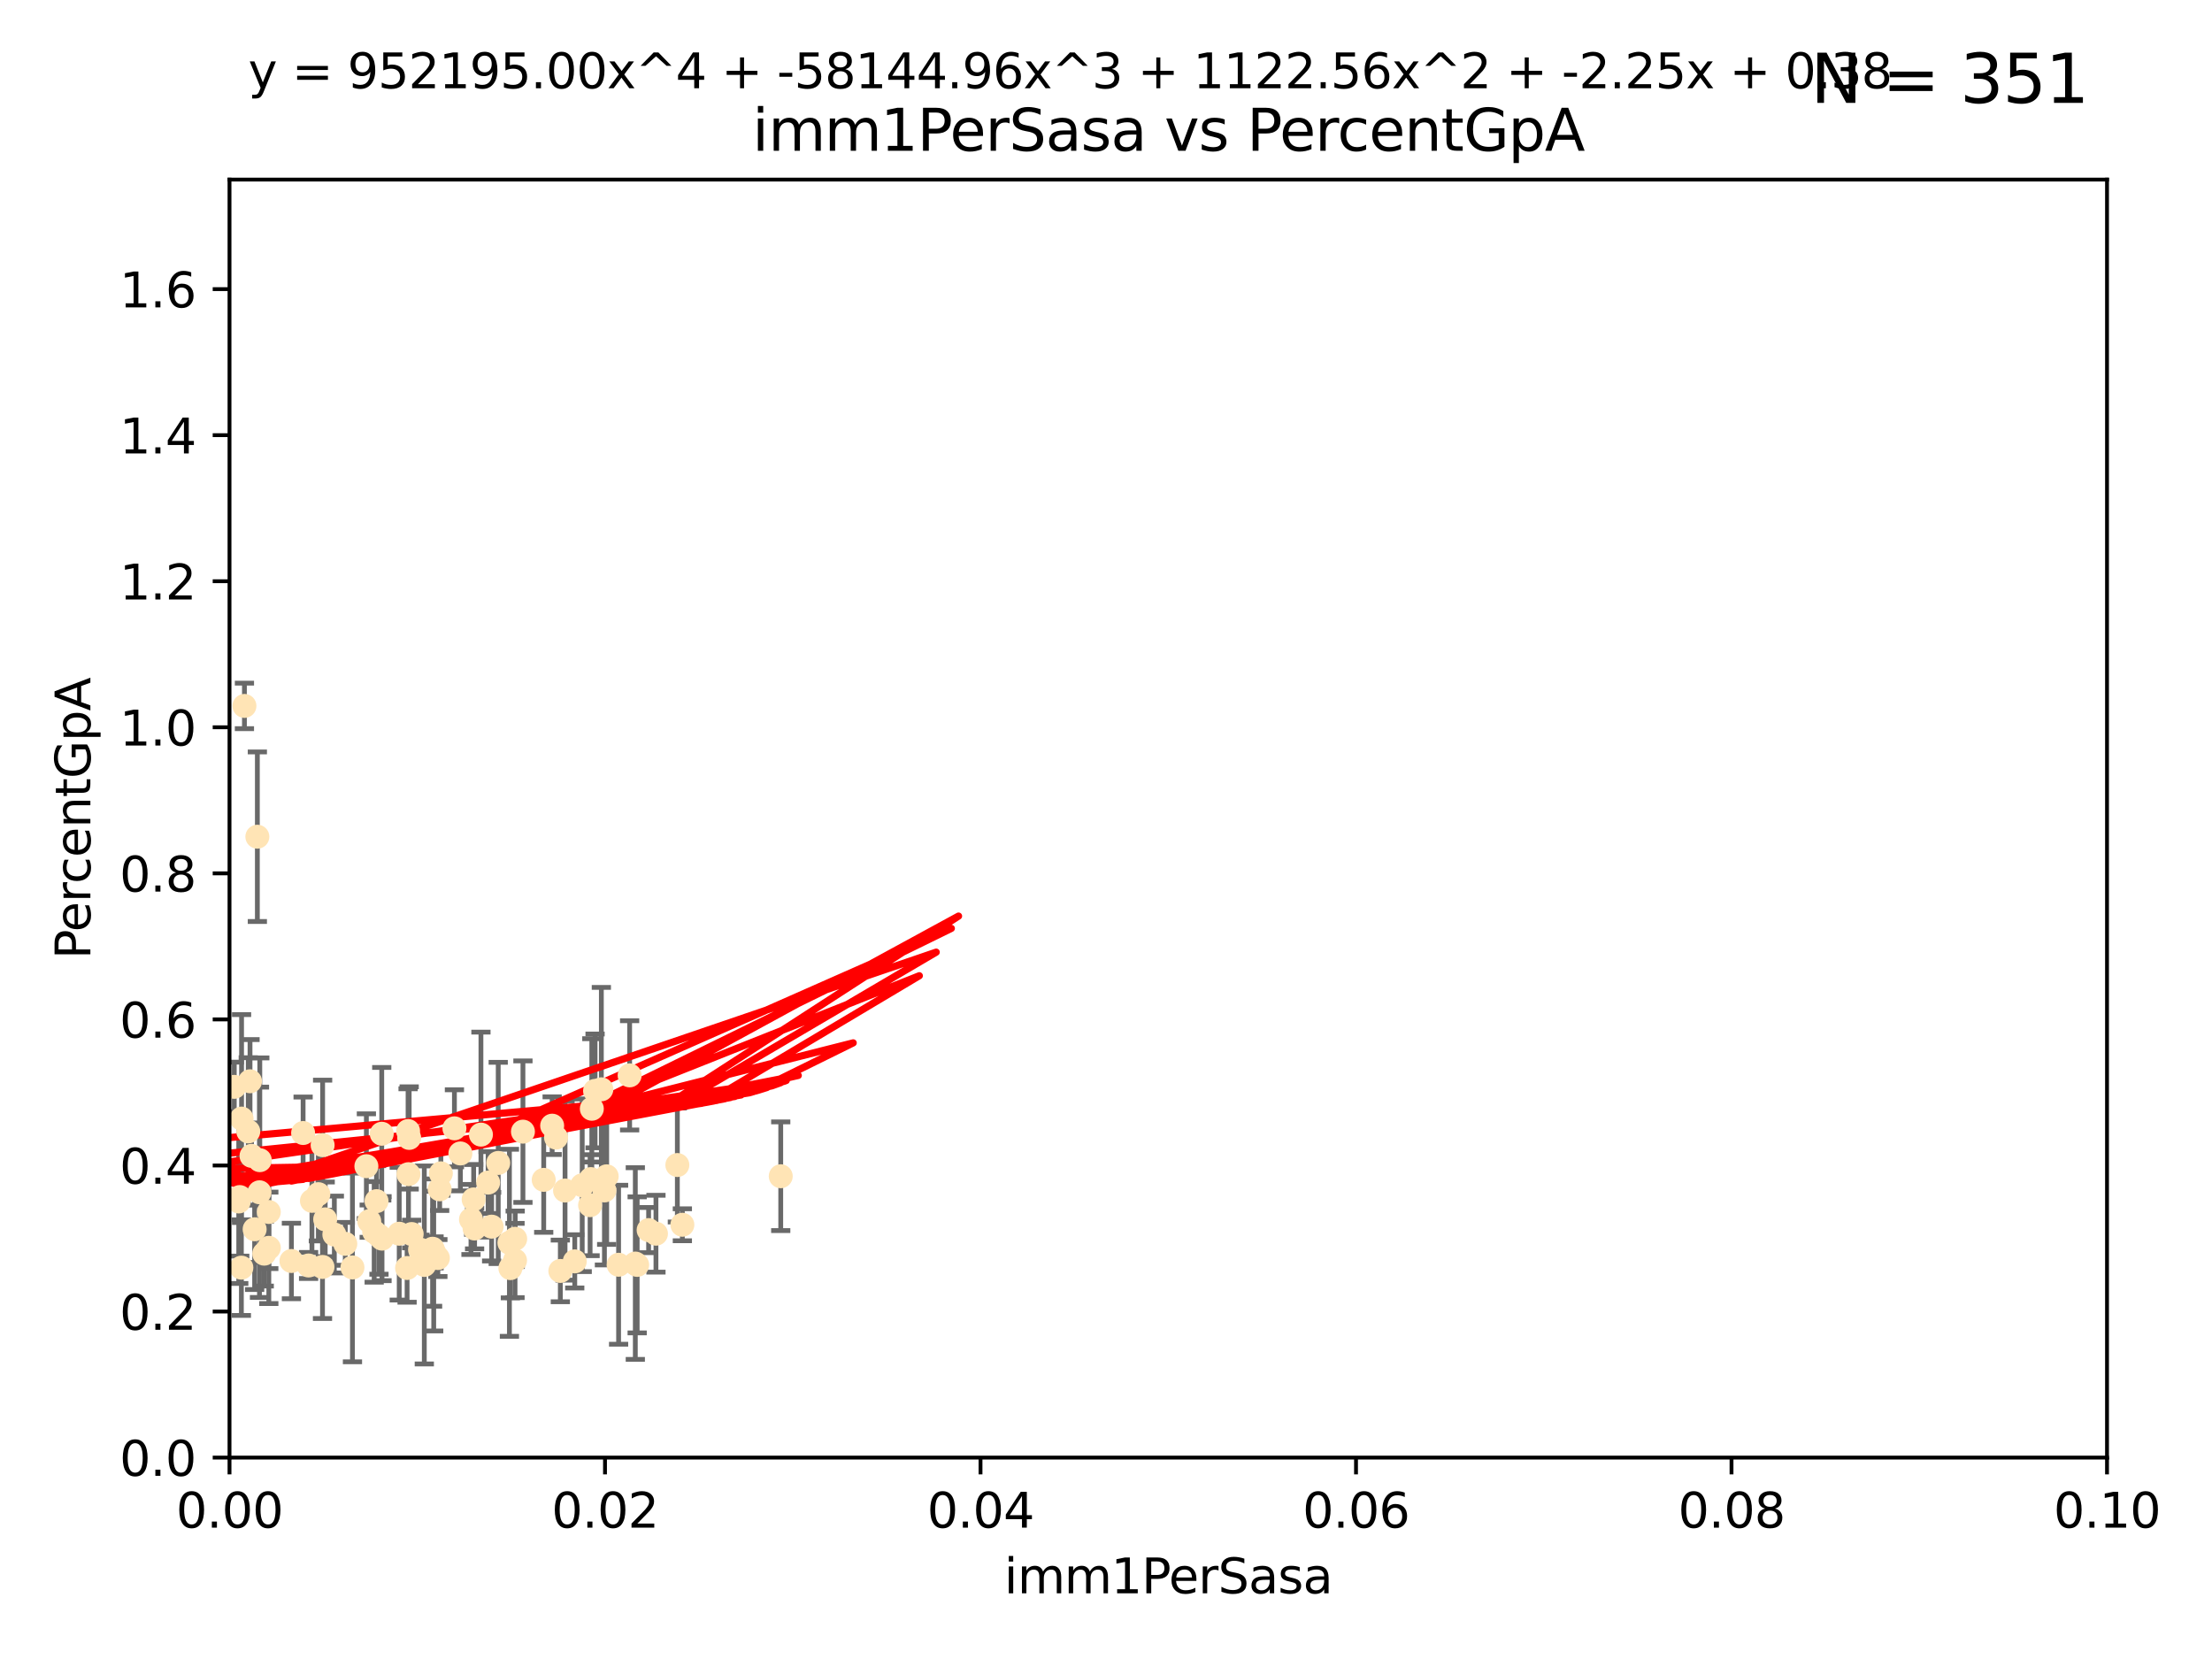 <?xml version="1.0" encoding="utf-8" standalone="no"?>
<!DOCTYPE svg PUBLIC "-//W3C//DTD SVG 1.1//EN"
  "http://www.w3.org/Graphics/SVG/1.1/DTD/svg11.dtd">
<svg xmlns:xlink="http://www.w3.org/1999/xlink" width="460.8pt" height="345.6pt" viewBox="0 0 460.8 345.6" xmlns="http://www.w3.org/2000/svg" version="1.1">
 <defs>
  <style type="text/css">*{stroke-linejoin: round; stroke-linecap: butt}</style>
 </defs>
 <g id="figure_1">
  <g id="patch_1">
   <path d="M 0 345.6 
L 460.8 345.6 
L 460.8 0 
L 0 0 
z
" style="fill: #ffffff"/>
  </g>
  <g id="axes_1">
   <g id="patch_2">
    <path d="M 47.81 303.64 
L 438.93 303.64 
L 438.93 37.411 
L 47.81 37.411 
z
" style="fill: #ffffff"/>
   </g>
   <g id="PathCollection_1">
    <defs>
     <path id="me85c2d5369" d="M 0 1.118 
C 0.297 1.118 0.581 1 0.791 0.791 
C 1 0.581 1.118 0.297 1.118 0 
C 1.118 -0.297 1 -0.581 0.791 -0.791 
C 0.581 -1 0.297 -1.118 0 -1.118 
C -0.297 -1.118 -0.581 -1 -0.791 -0.791 
C -1 -0.581 -1.118 -0.297 -1.118 0 
C -1.118 0.297 -1 0.581 -0.791 0.791 
C -0.581 1 -0.297 1.118 0 1.118 
z
" style="stroke: #ffe4b5"/>
    </defs>
    <g clip-path="url(#p9603b70338)">
     <use xlink:href="#me85c2d5369" x="27.565" y="255.629" style="fill: #ffe4b5; stroke: #ffe4b5"/>
     <use xlink:href="#me85c2d5369" x="48.806" y="226.411" style="fill: #ffe4b5; stroke: #ffe4b5"/>
     <use xlink:href="#me85c2d5369" x="50.322" y="233.021" style="fill: #ffe4b5; stroke: #ffe4b5"/>
     <use xlink:href="#me85c2d5369" x="63.143" y="236.024" style="fill: #ffe4b5; stroke: #ffe4b5"/>
     <use xlink:href="#me85c2d5369" x="52.396" y="240.787" style="fill: #ffe4b5; stroke: #ffe4b5"/>
     <use xlink:href="#me85c2d5369" x="50.92" y="147.056" style="fill: #ffe4b5; stroke: #ffe4b5"/>
     <use xlink:href="#me85c2d5369" x="52.084" y="225.249" style="fill: #ffe4b5; stroke: #ffe4b5"/>
     <use xlink:href="#me85c2d5369" x="67.208" y="238.556" style="fill: #ffe4b5; stroke: #ffe4b5"/>
     <use xlink:href="#me85c2d5369" x="78.948" y="257.408" style="fill: #ffe4b5; stroke: #ffe4b5"/>
     <use xlink:href="#me85c2d5369" x="85.238" y="237.049" style="fill: #ffe4b5; stroke: #ffe4b5"/>
     <use xlink:href="#me85c2d5369" x="83.166" y="257.006" style="fill: #ffe4b5; stroke: #ffe4b5"/>
     <use xlink:href="#me85c2d5369" x="49.737" y="250.289" style="fill: #ffe4b5; stroke: #ffe4b5"/>
     <use xlink:href="#me85c2d5369" x="98.115" y="254.037" style="fill: #ffe4b5; stroke: #ffe4b5"/>
     <use xlink:href="#me85c2d5369" x="56" y="259.945" style="fill: #ffe4b5; stroke: #ffe4b5"/>
     <use xlink:href="#me85c2d5369" x="27.68" y="261.555" style="fill: #ffe4b5; stroke: #ffe4b5"/>
     <use xlink:href="#me85c2d5369" x="35.977" y="256.883" style="fill: #ffe4b5; stroke: #ffe4b5"/>
     <use xlink:href="#me85c2d5369" x="76.324" y="242.941" style="fill: #ffe4b5; stroke: #ffe4b5"/>
     <use xlink:href="#me85c2d5369" x="69.65" y="257.179" style="fill: #ffe4b5; stroke: #ffe4b5"/>
     <use xlink:href="#me85c2d5369" x="103.79" y="242.265" style="fill: #ffe4b5; stroke: #ffe4b5"/>
     <use xlink:href="#me85c2d5369" x="79.525" y="236.182" style="fill: #ffe4b5; stroke: #ffe4b5"/>
     <use xlink:href="#me85c2d5369" x="55.995" y="252.476" style="fill: #ffe4b5; stroke: #ffe4b5"/>
     <use xlink:href="#me85c2d5369" x="36.283" y="250.283" style="fill: #ffe4b5; stroke: #ffe4b5"/>
     <use xlink:href="#me85c2d5369" x="77.949" y="256.619" style="fill: #ffe4b5; stroke: #ffe4b5"/>
     <use xlink:href="#me85c2d5369" x="54.055" y="248.374" style="fill: #ffe4b5; stroke: #ffe4b5"/>
     <use xlink:href="#me85c2d5369" x="32.256" y="254.217" style="fill: #ffe4b5; stroke: #ffe4b5"/>
     <use xlink:href="#me85c2d5369" x="53.046" y="256.079" style="fill: #ffe4b5; stroke: #ffe4b5"/>
     <use xlink:href="#me85c2d5369" x="64.983" y="250.156" style="fill: #ffe4b5; stroke: #ffe4b5"/>
     <use xlink:href="#me85c2d5369" x="101.684" y="246.351" style="fill: #ffe4b5; stroke: #ffe4b5"/>
     <use xlink:href="#me85c2d5369" x="90.116" y="260.133" style="fill: #ffe4b5; stroke: #ffe4b5"/>
     <use xlink:href="#me85c2d5369" x="66.322" y="248.766" style="fill: #ffe4b5; stroke: #ffe4b5"/>
     <use xlink:href="#me85c2d5369" x="71.932" y="259.112" style="fill: #ffe4b5; stroke: #ffe4b5"/>
     <use xlink:href="#me85c2d5369" x="91.84" y="244.425" style="fill: #ffe4b5; stroke: #ffe4b5"/>
     <use xlink:href="#me85c2d5369" x="67.744" y="254.013" style="fill: #ffe4b5; stroke: #ffe4b5"/>
     <use xlink:href="#me85c2d5369" x="54.12" y="241.685" style="fill: #ffe4b5; stroke: #ffe4b5"/>
     <use xlink:href="#me85c2d5369" x="44.284" y="245.794" style="fill: #ffe4b5; stroke: #ffe4b5"/>
     <use xlink:href="#me85c2d5369" x="87.502" y="260.314" style="fill: #ffe4b5; stroke: #ffe4b5"/>
     <use xlink:href="#me85c2d5369" x="45.241" y="261.474" style="fill: #ffe4b5; stroke: #ffe4b5"/>
     <use xlink:href="#me85c2d5369" x="115.025" y="234.499" style="fill: #ffe4b5; stroke: #ffe4b5"/>
     <use xlink:href="#me85c2d5369" x="55.045" y="261.159" style="fill: #ffe4b5; stroke: #ffe4b5"/>
     <use xlink:href="#me85c2d5369" x="49.942" y="249.368" style="fill: #ffe4b5; stroke: #ffe4b5"/>
     <use xlink:href="#me85c2d5369" x="78.438" y="250.219" style="fill: #ffe4b5; stroke: #ffe4b5"/>
     <use xlink:href="#me85c2d5369" x="60.708" y="262.689" style="fill: #ffe4b5; stroke: #ffe4b5"/>
     <use xlink:href="#me85c2d5369" x="116.728" y="264.76" style="fill: #ffe4b5; stroke: #ffe4b5"/>
     <use xlink:href="#me85c2d5369" x="45.3" y="243.187" style="fill: #ffe4b5; stroke: #ffe4b5"/>
     <use xlink:href="#me85c2d5369" x="51.718" y="235.695" style="fill: #ffe4b5; stroke: #ffe4b5"/>
     <use xlink:href="#me85c2d5369" x="85.759" y="257.072" style="fill: #ffe4b5; stroke: #ffe4b5"/>
     <use xlink:href="#me85c2d5369" x="90.351" y="261.429" style="fill: #ffe4b5; stroke: #ffe4b5"/>
     <use xlink:href="#me85c2d5369" x="126.382" y="245.048" style="fill: #ffe4b5; stroke: #ffe4b5"/>
     <use xlink:href="#me85c2d5369" x="115.838" y="236.977" style="fill: #ffe4b5; stroke: #ffe4b5"/>
     <use xlink:href="#me85c2d5369" x="85.012" y="235.615" style="fill: #ffe4b5; stroke: #ffe4b5"/>
     <use xlink:href="#me85c2d5369" x="88.391" y="263.511" style="fill: #ffe4b5; stroke: #ffe4b5"/>
     <use xlink:href="#me85c2d5369" x="50.283" y="264.074" style="fill: #ffe4b5; stroke: #ffe4b5"/>
     <use xlink:href="#me85c2d5369" x="123.288" y="230.974" style="fill: #ffe4b5; stroke: #ffe4b5"/>
     <use xlink:href="#me85c2d5369" x="64.286" y="263.623" style="fill: #ffe4b5; stroke: #ffe4b5"/>
     <use xlink:href="#me85c2d5369" x="125.273" y="226.92" style="fill: #ffe4b5; stroke: #ffe4b5"/>
     <use xlink:href="#me85c2d5369" x="84.804" y="264.148" style="fill: #ffe4b5; stroke: #ffe4b5"/>
     <use xlink:href="#me85c2d5369" x="73.424" y="264.031" style="fill: #ffe4b5; stroke: #ffe4b5"/>
     <use xlink:href="#me85c2d5369" x="98.671" y="249.862" style="fill: #ffe4b5; stroke: #ffe4b5"/>
     <use xlink:href="#me85c2d5369" x="67.182" y="263.927" style="fill: #ffe4b5; stroke: #ffe4b5"/>
     <use xlink:href="#me85c2d5369" x="107.289" y="262.579" style="fill: #ffe4b5; stroke: #ffe4b5"/>
     <use xlink:href="#me85c2d5369" x="53.612" y="174.301" style="fill: #ffe4b5; stroke: #ffe4b5"/>
     <use xlink:href="#me85c2d5369" x="106.122" y="258.897" style="fill: #ffe4b5; stroke: #ffe4b5"/>
     <use xlink:href="#me85c2d5369" x="94.666" y="235.05" style="fill: #ffe4b5; stroke: #ffe4b5"/>
     <use xlink:href="#me85c2d5369" x="113.265" y="245.785" style="fill: #ffe4b5; stroke: #ffe4b5"/>
     <use xlink:href="#me85c2d5369" x="91.218" y="262.072" style="fill: #ffe4b5; stroke: #ffe4b5"/>
     <use xlink:href="#me85c2d5369" x="100.188" y="236.359" style="fill: #ffe4b5; stroke: #ffe4b5"/>
     <use xlink:href="#me85c2d5369" x="79.581" y="258.03" style="fill: #ffe4b5; stroke: #ffe4b5"/>
     <use xlink:href="#me85c2d5369" x="106.321" y="264.173" style="fill: #ffe4b5; stroke: #ffe4b5"/>
     <use xlink:href="#me85c2d5369" x="123.964" y="227.252" style="fill: #ffe4b5; stroke: #ffe4b5"/>
     <use xlink:href="#me85c2d5369" x="108.938" y="235.745" style="fill: #ffe4b5; stroke: #ffe4b5"/>
     <use xlink:href="#me85c2d5369" x="90.421" y="260.898" style="fill: #ffe4b5; stroke: #ffe4b5"/>
     <use xlink:href="#me85c2d5369" x="136.647" y="257.002" style="fill: #ffe4b5; stroke: #ffe4b5"/>
     <use xlink:href="#me85c2d5369" x="131.165" y="224.019" style="fill: #ffe4b5; stroke: #ffe4b5"/>
     <use xlink:href="#me85c2d5369" x="107.324" y="258.061" style="fill: #ffe4b5; stroke: #ffe4b5"/>
     <use xlink:href="#me85c2d5369" x="119.731" y="262.765" style="fill: #ffe4b5; stroke: #ffe4b5"/>
     <use xlink:href="#me85c2d5369" x="102.417" y="255.534" style="fill: #ffe4b5; stroke: #ffe4b5"/>
     <use xlink:href="#me85c2d5369" x="128.866" y="263.471" style="fill: #ffe4b5; stroke: #ffe4b5"/>
     <use xlink:href="#me85c2d5369" x="91.593" y="247.753" style="fill: #ffe4b5; stroke: #ffe4b5"/>
     <use xlink:href="#me85c2d5369" x="98.867" y="255.921" style="fill: #ffe4b5; stroke: #ffe4b5"/>
     <use xlink:href="#me85c2d5369" x="85.091" y="244.603" style="fill: #ffe4b5; stroke: #ffe4b5"/>
     <use xlink:href="#me85c2d5369" x="142.148" y="255.142" style="fill: #ffe4b5; stroke: #ffe4b5"/>
     <use xlink:href="#me85c2d5369" x="132.735" y="263.501" style="fill: #ffe4b5; stroke: #ffe4b5"/>
     <use xlink:href="#me85c2d5369" x="132.347" y="263.219" style="fill: #ffe4b5; stroke: #ffe4b5"/>
     <use xlink:href="#me85c2d5369" x="121.286" y="246.911" style="fill: #ffe4b5; stroke: #ffe4b5"/>
     <use xlink:href="#me85c2d5369" x="95.907" y="240.283" style="fill: #ffe4b5; stroke: #ffe4b5"/>
     <use xlink:href="#me85c2d5369" x="76.914" y="254.39" style="fill: #ffe4b5; stroke: #ffe4b5"/>
     <use xlink:href="#me85c2d5369" x="117.709" y="248.009" style="fill: #ffe4b5; stroke: #ffe4b5"/>
     <use xlink:href="#me85c2d5369" x="123.074" y="245.625" style="fill: #ffe4b5; stroke: #ffe4b5"/>
     <use xlink:href="#me85c2d5369" x="135.119" y="256.25" style="fill: #ffe4b5; stroke: #ffe4b5"/>
     <use xlink:href="#me85c2d5369" x="122.927" y="251.06" style="fill: #ffe4b5; stroke: #ffe4b5"/>
     <use xlink:href="#me85c2d5369" x="125.914" y="247.993" style="fill: #ffe4b5; stroke: #ffe4b5"/>
     <use xlink:href="#me85c2d5369" x="141.105" y="242.696" style="fill: #ffe4b5; stroke: #ffe4b5"/>
     <use xlink:href="#me85c2d5369" x="162.642" y="245.033" style="fill: #ffe4b5; stroke: #ffe4b5"/>
    </g>
   </g>
   <g id="matplotlib.axis_1">
    <g id="xtick_1">
     <g id="line2d_1">
      <defs>
       <path id="me2c56d8494" d="M 0 0 
L 0 3.5 
" style="stroke: #000000; stroke-width: 0.8"/>
      </defs>
      <g>
       <use xlink:href="#me2c56d8494" x="47.81" y="303.64" style="stroke: #000000; stroke-width: 0.8"/>
      </g>
     </g>
     <g id="text_1">
      <!-- 0.00 -->
      <g transform="translate(36.677 318.238)scale(0.1 -0.1)">
       <defs>
        <path id="DejaVuSans-30" d="M 2034 4250 
Q 1547 4250 1301 3770 
Q 1056 3291 1056 2328 
Q 1056 1369 1301 889 
Q 1547 409 2034 409 
Q 2525 409 2770 889 
Q 3016 1369 3016 2328 
Q 3016 3291 2770 3770 
Q 2525 4250 2034 4250 
z
M 2034 4750 
Q 2819 4750 3233 4129 
Q 3647 3509 3647 2328 
Q 3647 1150 3233 529 
Q 2819 -91 2034 -91 
Q 1250 -91 836 529 
Q 422 1150 422 2328 
Q 422 3509 836 4129 
Q 1250 4750 2034 4750 
z
" transform="scale(0.016)"/>
        <path id="DejaVuSans-2e" d="M 684 794 
L 1344 794 
L 1344 0 
L 684 0 
L 684 794 
z
" transform="scale(0.016)"/>
       </defs>
       <use xlink:href="#DejaVuSans-30"/>
       <use xlink:href="#DejaVuSans-2e" x="63.623"/>
       <use xlink:href="#DejaVuSans-30" x="95.41"/>
       <use xlink:href="#DejaVuSans-30" x="159.033"/>
      </g>
     </g>
    </g>
    <g id="xtick_2">
     <g id="line2d_2">
      <g>
       <use xlink:href="#me2c56d8494" x="126.034" y="303.64" style="stroke: #000000; stroke-width: 0.8"/>
      </g>
     </g>
     <g id="text_2">
      <!-- 0.02 -->
      <g transform="translate(114.901 318.238)scale(0.1 -0.1)">
       <defs>
        <path id="DejaVuSans-32" d="M 1228 531 
L 3431 531 
L 3431 0 
L 469 0 
L 469 531 
Q 828 903 1448 1529 
Q 2069 2156 2228 2338 
Q 2531 2678 2651 2914 
Q 2772 3150 2772 3378 
Q 2772 3750 2511 3984 
Q 2250 4219 1831 4219 
Q 1534 4219 1204 4116 
Q 875 4013 500 3803 
L 500 4441 
Q 881 4594 1212 4672 
Q 1544 4750 1819 4750 
Q 2544 4750 2975 4387 
Q 3406 4025 3406 3419 
Q 3406 3131 3298 2873 
Q 3191 2616 2906 2266 
Q 2828 2175 2409 1742 
Q 1991 1309 1228 531 
z
" transform="scale(0.016)"/>
       </defs>
       <use xlink:href="#DejaVuSans-30"/>
       <use xlink:href="#DejaVuSans-2e" x="63.623"/>
       <use xlink:href="#DejaVuSans-30" x="95.41"/>
       <use xlink:href="#DejaVuSans-32" x="159.033"/>
      </g>
     </g>
    </g>
    <g id="xtick_3">
     <g id="line2d_3">
      <g>
       <use xlink:href="#me2c56d8494" x="204.258" y="303.64" style="stroke: #000000; stroke-width: 0.8"/>
      </g>
     </g>
     <g id="text_3">
      <!-- 0.04 -->
      <g transform="translate(193.125 318.238)scale(0.1 -0.1)">
       <defs>
        <path id="DejaVuSans-34" d="M 2419 4116 
L 825 1625 
L 2419 1625 
L 2419 4116 
z
M 2253 4666 
L 3047 4666 
L 3047 1625 
L 3713 1625 
L 3713 1100 
L 3047 1100 
L 3047 0 
L 2419 0 
L 2419 1100 
L 313 1100 
L 313 1709 
L 2253 4666 
z
" transform="scale(0.016)"/>
       </defs>
       <use xlink:href="#DejaVuSans-30"/>
       <use xlink:href="#DejaVuSans-2e" x="63.623"/>
       <use xlink:href="#DejaVuSans-30" x="95.41"/>
       <use xlink:href="#DejaVuSans-34" x="159.033"/>
      </g>
     </g>
    </g>
    <g id="xtick_4">
     <g id="line2d_4">
      <g>
       <use xlink:href="#me2c56d8494" x="282.482" y="303.64" style="stroke: #000000; stroke-width: 0.8"/>
      </g>
     </g>
     <g id="text_4">
      <!-- 0.06 -->
      <g transform="translate(271.349 318.238)scale(0.1 -0.1)">
       <defs>
        <path id="DejaVuSans-36" d="M 2113 2584 
Q 1688 2584 1439 2293 
Q 1191 2003 1191 1497 
Q 1191 994 1439 701 
Q 1688 409 2113 409 
Q 2538 409 2786 701 
Q 3034 994 3034 1497 
Q 3034 2003 2786 2293 
Q 2538 2584 2113 2584 
z
M 3366 4563 
L 3366 3988 
Q 3128 4100 2886 4159 
Q 2644 4219 2406 4219 
Q 1781 4219 1451 3797 
Q 1122 3375 1075 2522 
Q 1259 2794 1537 2939 
Q 1816 3084 2150 3084 
Q 2853 3084 3261 2657 
Q 3669 2231 3669 1497 
Q 3669 778 3244 343 
Q 2819 -91 2113 -91 
Q 1303 -91 875 529 
Q 447 1150 447 2328 
Q 447 3434 972 4092 
Q 1497 4750 2381 4750 
Q 2619 4750 2861 4703 
Q 3103 4656 3366 4563 
z
" transform="scale(0.016)"/>
       </defs>
       <use xlink:href="#DejaVuSans-30"/>
       <use xlink:href="#DejaVuSans-2e" x="63.623"/>
       <use xlink:href="#DejaVuSans-30" x="95.41"/>
       <use xlink:href="#DejaVuSans-36" x="159.033"/>
      </g>
     </g>
    </g>
    <g id="xtick_5">
     <g id="line2d_5">
      <g>
       <use xlink:href="#me2c56d8494" x="360.706" y="303.64" style="stroke: #000000; stroke-width: 0.8"/>
      </g>
     </g>
     <g id="text_5">
      <!-- 0.08 -->
      <g transform="translate(349.573 318.238)scale(0.1 -0.1)">
       <defs>
        <path id="DejaVuSans-38" d="M 2034 2216 
Q 1584 2216 1326 1975 
Q 1069 1734 1069 1313 
Q 1069 891 1326 650 
Q 1584 409 2034 409 
Q 2484 409 2743 651 
Q 3003 894 3003 1313 
Q 3003 1734 2745 1975 
Q 2488 2216 2034 2216 
z
M 1403 2484 
Q 997 2584 770 2862 
Q 544 3141 544 3541 
Q 544 4100 942 4425 
Q 1341 4750 2034 4750 
Q 2731 4750 3128 4425 
Q 3525 4100 3525 3541 
Q 3525 3141 3298 2862 
Q 3072 2584 2669 2484 
Q 3125 2378 3379 2068 
Q 3634 1759 3634 1313 
Q 3634 634 3220 271 
Q 2806 -91 2034 -91 
Q 1263 -91 848 271 
Q 434 634 434 1313 
Q 434 1759 690 2068 
Q 947 2378 1403 2484 
z
M 1172 3481 
Q 1172 3119 1398 2916 
Q 1625 2713 2034 2713 
Q 2441 2713 2670 2916 
Q 2900 3119 2900 3481 
Q 2900 3844 2670 4047 
Q 2441 4250 2034 4250 
Q 1625 4250 1398 4047 
Q 1172 3844 1172 3481 
z
" transform="scale(0.016)"/>
       </defs>
       <use xlink:href="#DejaVuSans-30"/>
       <use xlink:href="#DejaVuSans-2e" x="63.623"/>
       <use xlink:href="#DejaVuSans-30" x="95.41"/>
       <use xlink:href="#DejaVuSans-38" x="159.033"/>
      </g>
     </g>
    </g>
    <g id="xtick_6">
     <g id="line2d_6">
      <g>
       <use xlink:href="#me2c56d8494" x="438.93" y="303.64" style="stroke: #000000; stroke-width: 0.8"/>
      </g>
     </g>
     <g id="text_6">
      <!-- 0.10 -->
      <g transform="translate(427.797 318.238)scale(0.1 -0.1)">
       <defs>
        <path id="DejaVuSans-31" d="M 794 531 
L 1825 531 
L 1825 4091 
L 703 3866 
L 703 4441 
L 1819 4666 
L 2450 4666 
L 2450 531 
L 3481 531 
L 3481 0 
L 794 0 
L 794 531 
z
" transform="scale(0.016)"/>
       </defs>
       <use xlink:href="#DejaVuSans-30"/>
       <use xlink:href="#DejaVuSans-2e" x="63.623"/>
       <use xlink:href="#DejaVuSans-31" x="95.41"/>
       <use xlink:href="#DejaVuSans-30" x="159.033"/>
      </g>
     </g>
    </g>
    <g id="text_7">
     <!-- imm1PerSasa -->
     <g transform="translate(209.186 331.917)scale(0.1 -0.1)">
      <defs>
       <path id="DejaVuSans-69" d="M 603 3500 
L 1178 3500 
L 1178 0 
L 603 0 
L 603 3500 
z
M 603 4863 
L 1178 4863 
L 1178 4134 
L 603 4134 
L 603 4863 
z
" transform="scale(0.016)"/>
       <path id="DejaVuSans-6d" d="M 3328 2828 
Q 3544 3216 3844 3400 
Q 4144 3584 4550 3584 
Q 5097 3584 5394 3201 
Q 5691 2819 5691 2113 
L 5691 0 
L 5113 0 
L 5113 2094 
Q 5113 2597 4934 2840 
Q 4756 3084 4391 3084 
Q 3944 3084 3684 2787 
Q 3425 2491 3425 1978 
L 3425 0 
L 2847 0 
L 2847 2094 
Q 2847 2600 2669 2842 
Q 2491 3084 2119 3084 
Q 1678 3084 1418 2786 
Q 1159 2488 1159 1978 
L 1159 0 
L 581 0 
L 581 3500 
L 1159 3500 
L 1159 2956 
Q 1356 3278 1631 3431 
Q 1906 3584 2284 3584 
Q 2666 3584 2933 3390 
Q 3200 3197 3328 2828 
z
" transform="scale(0.016)"/>
       <path id="DejaVuSans-50" d="M 1259 4147 
L 1259 2394 
L 2053 2394 
Q 2494 2394 2734 2622 
Q 2975 2850 2975 3272 
Q 2975 3691 2734 3919 
Q 2494 4147 2053 4147 
L 1259 4147 
z
M 628 4666 
L 2053 4666 
Q 2838 4666 3239 4311 
Q 3641 3956 3641 3272 
Q 3641 2581 3239 2228 
Q 2838 1875 2053 1875 
L 1259 1875 
L 1259 0 
L 628 0 
L 628 4666 
z
" transform="scale(0.016)"/>
       <path id="DejaVuSans-65" d="M 3597 1894 
L 3597 1613 
L 953 1613 
Q 991 1019 1311 708 
Q 1631 397 2203 397 
Q 2534 397 2845 478 
Q 3156 559 3463 722 
L 3463 178 
Q 3153 47 2828 -22 
Q 2503 -91 2169 -91 
Q 1331 -91 842 396 
Q 353 884 353 1716 
Q 353 2575 817 3079 
Q 1281 3584 2069 3584 
Q 2775 3584 3186 3129 
Q 3597 2675 3597 1894 
z
M 3022 2063 
Q 3016 2534 2758 2815 
Q 2500 3097 2075 3097 
Q 1594 3097 1305 2825 
Q 1016 2553 972 2059 
L 3022 2063 
z
" transform="scale(0.016)"/>
       <path id="DejaVuSans-72" d="M 2631 2963 
Q 2534 3019 2420 3045 
Q 2306 3072 2169 3072 
Q 1681 3072 1420 2755 
Q 1159 2438 1159 1844 
L 1159 0 
L 581 0 
L 581 3500 
L 1159 3500 
L 1159 2956 
Q 1341 3275 1631 3429 
Q 1922 3584 2338 3584 
Q 2397 3584 2469 3576 
Q 2541 3569 2628 3553 
L 2631 2963 
z
" transform="scale(0.016)"/>
       <path id="DejaVuSans-53" d="M 3425 4513 
L 3425 3897 
Q 3066 4069 2747 4153 
Q 2428 4238 2131 4238 
Q 1616 4238 1336 4038 
Q 1056 3838 1056 3469 
Q 1056 3159 1242 3001 
Q 1428 2844 1947 2747 
L 2328 2669 
Q 3034 2534 3370 2195 
Q 3706 1856 3706 1288 
Q 3706 609 3251 259 
Q 2797 -91 1919 -91 
Q 1588 -91 1214 -16 
Q 841 59 441 206 
L 441 856 
Q 825 641 1194 531 
Q 1563 422 1919 422 
Q 2459 422 2753 634 
Q 3047 847 3047 1241 
Q 3047 1584 2836 1778 
Q 2625 1972 2144 2069 
L 1759 2144 
Q 1053 2284 737 2584 
Q 422 2884 422 3419 
Q 422 4038 858 4394 
Q 1294 4750 2059 4750 
Q 2388 4750 2728 4690 
Q 3069 4631 3425 4513 
z
" transform="scale(0.016)"/>
       <path id="DejaVuSans-61" d="M 2194 1759 
Q 1497 1759 1228 1600 
Q 959 1441 959 1056 
Q 959 750 1161 570 
Q 1363 391 1709 391 
Q 2188 391 2477 730 
Q 2766 1069 2766 1631 
L 2766 1759 
L 2194 1759 
z
M 3341 1997 
L 3341 0 
L 2766 0 
L 2766 531 
Q 2569 213 2275 61 
Q 1981 -91 1556 -91 
Q 1019 -91 701 211 
Q 384 513 384 1019 
Q 384 1609 779 1909 
Q 1175 2209 1959 2209 
L 2766 2209 
L 2766 2266 
Q 2766 2663 2505 2880 
Q 2244 3097 1772 3097 
Q 1472 3097 1187 3025 
Q 903 2953 641 2809 
L 641 3341 
Q 956 3463 1253 3523 
Q 1550 3584 1831 3584 
Q 2591 3584 2966 3190 
Q 3341 2797 3341 1997 
z
" transform="scale(0.016)"/>
       <path id="DejaVuSans-73" d="M 2834 3397 
L 2834 2853 
Q 2591 2978 2328 3040 
Q 2066 3103 1784 3103 
Q 1356 3103 1142 2972 
Q 928 2841 928 2578 
Q 928 2378 1081 2264 
Q 1234 2150 1697 2047 
L 1894 2003 
Q 2506 1872 2764 1633 
Q 3022 1394 3022 966 
Q 3022 478 2636 193 
Q 2250 -91 1575 -91 
Q 1294 -91 989 -36 
Q 684 19 347 128 
L 347 722 
Q 666 556 975 473 
Q 1284 391 1588 391 
Q 1994 391 2212 530 
Q 2431 669 2431 922 
Q 2431 1156 2273 1281 
Q 2116 1406 1581 1522 
L 1381 1569 
Q 847 1681 609 1914 
Q 372 2147 372 2553 
Q 372 3047 722 3315 
Q 1072 3584 1716 3584 
Q 2034 3584 2315 3537 
Q 2597 3491 2834 3397 
z
" transform="scale(0.016)"/>
      </defs>
      <use xlink:href="#DejaVuSans-69"/>
      <use xlink:href="#DejaVuSans-6d" x="27.783"/>
      <use xlink:href="#DejaVuSans-6d" x="125.195"/>
      <use xlink:href="#DejaVuSans-31" x="222.607"/>
      <use xlink:href="#DejaVuSans-50" x="286.23"/>
      <use xlink:href="#DejaVuSans-65" x="342.908"/>
      <use xlink:href="#DejaVuSans-72" x="404.432"/>
      <use xlink:href="#DejaVuSans-53" x="445.545"/>
      <use xlink:href="#DejaVuSans-61" x="509.021"/>
      <use xlink:href="#DejaVuSans-73" x="570.301"/>
      <use xlink:href="#DejaVuSans-61" x="622.4"/>
     </g>
    </g>
   </g>
   <g id="matplotlib.axis_2">
    <g id="ytick_1">
     <g id="line2d_7">
      <defs>
       <path id="m81529a43ae" d="M 0 0 
L -3.5 0 
" style="stroke: #000000; stroke-width: 0.8"/>
      </defs>
      <g>
       <use xlink:href="#m81529a43ae" x="47.81" y="303.64" style="stroke: #000000; stroke-width: 0.8"/>
      </g>
     </g>
     <g id="text_8">
      <!-- 0.0 -->
      <g transform="translate(24.907 307.439)scale(0.1 -0.1)">
       <use xlink:href="#DejaVuSans-30"/>
       <use xlink:href="#DejaVuSans-2e" x="63.623"/>
       <use xlink:href="#DejaVuSans-30" x="95.41"/>
      </g>
     </g>
    </g>
    <g id="ytick_2">
     <g id="line2d_8">
      <g>
       <use xlink:href="#m81529a43ae" x="47.81" y="273.214" style="stroke: #000000; stroke-width: 0.8"/>
      </g>
     </g>
     <g id="text_9">
      <!-- 0.2 -->
      <g transform="translate(24.907 277.013)scale(0.1 -0.1)">
       <use xlink:href="#DejaVuSans-30"/>
       <use xlink:href="#DejaVuSans-2e" x="63.623"/>
       <use xlink:href="#DejaVuSans-32" x="95.41"/>
      </g>
     </g>
    </g>
    <g id="ytick_3">
     <g id="line2d_9">
      <g>
       <use xlink:href="#m81529a43ae" x="47.81" y="242.788" style="stroke: #000000; stroke-width: 0.8"/>
      </g>
     </g>
     <g id="text_10">
      <!-- 0.4 -->
      <g transform="translate(24.907 246.587)scale(0.1 -0.1)">
       <use xlink:href="#DejaVuSans-30"/>
       <use xlink:href="#DejaVuSans-2e" x="63.623"/>
       <use xlink:href="#DejaVuSans-34" x="95.41"/>
      </g>
     </g>
    </g>
    <g id="ytick_4">
     <g id="line2d_10">
      <g>
       <use xlink:href="#m81529a43ae" x="47.81" y="212.362" style="stroke: #000000; stroke-width: 0.8"/>
      </g>
     </g>
     <g id="text_11">
      <!-- 0.6 -->
      <g transform="translate(24.907 216.161)scale(0.1 -0.1)">
       <use xlink:href="#DejaVuSans-30"/>
       <use xlink:href="#DejaVuSans-2e" x="63.623"/>
       <use xlink:href="#DejaVuSans-36" x="95.41"/>
      </g>
     </g>
    </g>
    <g id="ytick_5">
     <g id="line2d_11">
      <g>
       <use xlink:href="#m81529a43ae" x="47.81" y="181.935" style="stroke: #000000; stroke-width: 0.8"/>
      </g>
     </g>
     <g id="text_12">
      <!-- 0.8 -->
      <g transform="translate(24.907 185.735)scale(0.1 -0.1)">
       <use xlink:href="#DejaVuSans-30"/>
       <use xlink:href="#DejaVuSans-2e" x="63.623"/>
       <use xlink:href="#DejaVuSans-38" x="95.41"/>
      </g>
     </g>
    </g>
    <g id="ytick_6">
     <g id="line2d_12">
      <g>
       <use xlink:href="#m81529a43ae" x="47.81" y="151.509" style="stroke: #000000; stroke-width: 0.8"/>
      </g>
     </g>
     <g id="text_13">
      <!-- 1.0 -->
      <g transform="translate(24.907 155.308)scale(0.1 -0.1)">
       <use xlink:href="#DejaVuSans-31"/>
       <use xlink:href="#DejaVuSans-2e" x="63.623"/>
       <use xlink:href="#DejaVuSans-30" x="95.41"/>
      </g>
     </g>
    </g>
    <g id="ytick_7">
     <g id="line2d_13">
      <g>
       <use xlink:href="#m81529a43ae" x="47.81" y="121.083" style="stroke: #000000; stroke-width: 0.8"/>
      </g>
     </g>
     <g id="text_14">
      <!-- 1.2 -->
      <g transform="translate(24.907 124.882)scale(0.1 -0.1)">
       <use xlink:href="#DejaVuSans-31"/>
       <use xlink:href="#DejaVuSans-2e" x="63.623"/>
       <use xlink:href="#DejaVuSans-32" x="95.41"/>
      </g>
     </g>
    </g>
    <g id="ytick_8">
     <g id="line2d_14">
      <g>
       <use xlink:href="#m81529a43ae" x="47.81" y="90.657" style="stroke: #000000; stroke-width: 0.8"/>
      </g>
     </g>
     <g id="text_15">
      <!-- 1.4 -->
      <g transform="translate(24.907 94.456)scale(0.1 -0.1)">
       <use xlink:href="#DejaVuSans-31"/>
       <use xlink:href="#DejaVuSans-2e" x="63.623"/>
       <use xlink:href="#DejaVuSans-34" x="95.41"/>
      </g>
     </g>
    </g>
    <g id="ytick_9">
     <g id="line2d_15">
      <g>
       <use xlink:href="#m81529a43ae" x="47.81" y="60.231" style="stroke: #000000; stroke-width: 0.8"/>
      </g>
     </g>
     <g id="text_16">
      <!-- 1.6 -->
      <g transform="translate(24.907 64.03)scale(0.1 -0.1)">
       <use xlink:href="#DejaVuSans-31"/>
       <use xlink:href="#DejaVuSans-2e" x="63.623"/>
       <use xlink:href="#DejaVuSans-36" x="95.41"/>
      </g>
     </g>
    </g>
    <g id="text_17">
     <!-- PercentGpA -->
     <g transform="translate(18.827 199.802)rotate(-90)scale(0.1 -0.1)">
      <defs>
       <path id="DejaVuSans-63" d="M 3122 3366 
L 3122 2828 
Q 2878 2963 2633 3030 
Q 2388 3097 2138 3097 
Q 1578 3097 1268 2742 
Q 959 2388 959 1747 
Q 959 1106 1268 751 
Q 1578 397 2138 397 
Q 2388 397 2633 464 
Q 2878 531 3122 666 
L 3122 134 
Q 2881 22 2623 -34 
Q 2366 -91 2075 -91 
Q 1284 -91 818 406 
Q 353 903 353 1747 
Q 353 2603 823 3093 
Q 1294 3584 2113 3584 
Q 2378 3584 2631 3529 
Q 2884 3475 3122 3366 
z
" transform="scale(0.016)"/>
       <path id="DejaVuSans-6e" d="M 3513 2113 
L 3513 0 
L 2938 0 
L 2938 2094 
Q 2938 2591 2744 2837 
Q 2550 3084 2163 3084 
Q 1697 3084 1428 2787 
Q 1159 2491 1159 1978 
L 1159 0 
L 581 0 
L 581 3500 
L 1159 3500 
L 1159 2956 
Q 1366 3272 1645 3428 
Q 1925 3584 2291 3584 
Q 2894 3584 3203 3211 
Q 3513 2838 3513 2113 
z
" transform="scale(0.016)"/>
       <path id="DejaVuSans-74" d="M 1172 4494 
L 1172 3500 
L 2356 3500 
L 2356 3053 
L 1172 3053 
L 1172 1153 
Q 1172 725 1289 603 
Q 1406 481 1766 481 
L 2356 481 
L 2356 0 
L 1766 0 
Q 1100 0 847 248 
Q 594 497 594 1153 
L 594 3053 
L 172 3053 
L 172 3500 
L 594 3500 
L 594 4494 
L 1172 4494 
z
" transform="scale(0.016)"/>
       <path id="DejaVuSans-47" d="M 3809 666 
L 3809 1919 
L 2778 1919 
L 2778 2438 
L 4434 2438 
L 4434 434 
Q 4069 175 3628 42 
Q 3188 -91 2688 -91 
Q 1594 -91 976 548 
Q 359 1188 359 2328 
Q 359 3472 976 4111 
Q 1594 4750 2688 4750 
Q 3144 4750 3555 4637 
Q 3966 4525 4313 4306 
L 4313 3634 
Q 3963 3931 3569 4081 
Q 3175 4231 2741 4231 
Q 1884 4231 1454 3753 
Q 1025 3275 1025 2328 
Q 1025 1384 1454 906 
Q 1884 428 2741 428 
Q 3075 428 3337 486 
Q 3600 544 3809 666 
z
" transform="scale(0.016)"/>
       <path id="DejaVuSans-70" d="M 1159 525 
L 1159 -1331 
L 581 -1331 
L 581 3500 
L 1159 3500 
L 1159 2969 
Q 1341 3281 1617 3432 
Q 1894 3584 2278 3584 
Q 2916 3584 3314 3078 
Q 3713 2572 3713 1747 
Q 3713 922 3314 415 
Q 2916 -91 2278 -91 
Q 1894 -91 1617 61 
Q 1341 213 1159 525 
z
M 3116 1747 
Q 3116 2381 2855 2742 
Q 2594 3103 2138 3103 
Q 1681 3103 1420 2742 
Q 1159 2381 1159 1747 
Q 1159 1113 1420 752 
Q 1681 391 2138 391 
Q 2594 391 2855 752 
Q 3116 1113 3116 1747 
z
" transform="scale(0.016)"/>
       <path id="DejaVuSans-41" d="M 2188 4044 
L 1331 1722 
L 3047 1722 
L 2188 4044 
z
M 1831 4666 
L 2547 4666 
L 4325 0 
L 3669 0 
L 3244 1197 
L 1141 1197 
L 716 0 
L 50 0 
L 1831 4666 
z
" transform="scale(0.016)"/>
      </defs>
      <use xlink:href="#DejaVuSans-50"/>
      <use xlink:href="#DejaVuSans-65" x="56.678"/>
      <use xlink:href="#DejaVuSans-72" x="118.201"/>
      <use xlink:href="#DejaVuSans-63" x="157.064"/>
      <use xlink:href="#DejaVuSans-65" x="212.045"/>
      <use xlink:href="#DejaVuSans-6e" x="273.568"/>
      <use xlink:href="#DejaVuSans-74" x="336.947"/>
      <use xlink:href="#DejaVuSans-47" x="376.156"/>
      <use xlink:href="#DejaVuSans-70" x="453.646"/>
      <use xlink:href="#DejaVuSans-41" x="517.123"/>
     </g>
    </g>
   </g>
   <g id="LineCollection_1">
    <path d="M 27.565 260.709 
L 27.565 250.549 
" clip-path="url(#p9603b70338)" style="fill: none; stroke: #696969"/>
    <path d="M 48.806 231.559 
L 48.806 221.262 
" clip-path="url(#p9603b70338)" style="fill: none; stroke: #696969"/>
    <path d="M 50.322 254.678 
L 50.322 211.363 
" clip-path="url(#p9603b70338)" style="fill: none; stroke: #696969"/>
    <path d="M 63.143 243.516 
L 63.143 228.533 
" clip-path="url(#p9603b70338)" style="fill: none; stroke: #696969"/>
    <path d="M 52.396 246.04 
L 52.396 235.533 
" clip-path="url(#p9603b70338)" style="fill: none; stroke: #696969"/>
    <path d="M 50.92 151.794 
L 50.92 142.317 
" clip-path="url(#p9603b70338)" style="fill: none; stroke: #696969"/>
    <path d="M 52.084 233.934 
L 52.084 216.564 
" clip-path="url(#p9603b70338)" style="fill: none; stroke: #696969"/>
    <path d="M 67.208 252.097 
L 67.208 225.016 
" clip-path="url(#p9603b70338)" style="fill: none; stroke: #696969"/>
    <path d="M 78.948 265.445 
L 78.948 249.371 
" clip-path="url(#p9603b70338)" style="fill: none; stroke: #696969"/>
    <path d="M 85.238 247.701 
L 85.238 226.397 
" clip-path="url(#p9603b70338)" style="fill: none; stroke: #696969"/>
    <path d="M 83.166 270.824 
L 83.166 243.187 
" clip-path="url(#p9603b70338)" style="fill: none; stroke: #696969"/>
    <path d="M 49.737 267.366 
L 49.737 233.211 
" clip-path="url(#p9603b70338)" style="fill: none; stroke: #696969"/>
    <path d="M 98.115 261.335 
L 98.115 246.739 
" clip-path="url(#p9603b70338)" style="fill: none; stroke: #696969"/>
    <path d="M 56 271.552 
L 56 248.339 
" clip-path="url(#p9603b70338)" style="fill: none; stroke: #696969"/>
    <path d="M 27.68 271.103 
L 27.68 252.008 
" clip-path="url(#p9603b70338)" style="fill: none; stroke: #696969"/>
    <path d="M 35.977 263.541 
L 35.977 250.225 
" clip-path="url(#p9603b70338)" style="fill: none; stroke: #696969"/>
    <path d="M 76.324 253.852 
L 76.324 232.031 
" clip-path="url(#p9603b70338)" style="fill: none; stroke: #696969"/>
    <path d="M 69.65 265.185 
L 69.65 249.173 
" clip-path="url(#p9603b70338)" style="fill: none; stroke: #696969"/>
    <path d="M 103.79 263.227 
L 103.79 221.304 
" clip-path="url(#p9603b70338)" style="fill: none; stroke: #696969"/>
    <path d="M 79.525 249.992 
L 79.525 222.371 
" clip-path="url(#p9603b70338)" style="fill: none; stroke: #696969"/>
    <path d="M 55.995 264.275 
L 55.995 240.678 
" clip-path="url(#p9603b70338)" style="fill: none; stroke: #696969"/>
    <path d="M 36.283 265.505 
L 36.283 235.06 
" clip-path="url(#p9603b70338)" style="fill: none; stroke: #696969"/>
    <path d="M 77.949 267.094 
L 77.949 246.145 
" clip-path="url(#p9603b70338)" style="fill: none; stroke: #696969"/>
    <path d="M 54.055 270.281 
L 54.055 226.467 
" clip-path="url(#p9603b70338)" style="fill: none; stroke: #696969"/>
    <path d="M 32.256 263.55 
L 32.256 244.884 
" clip-path="url(#p9603b70338)" style="fill: none; stroke: #696969"/>
    <path d="M 53.046 268.631 
L 53.046 243.526 
" clip-path="url(#p9603b70338)" style="fill: none; stroke: #696969"/>
    <path d="M 64.983 264.859 
L 64.983 235.453 
" clip-path="url(#p9603b70338)" style="fill: none; stroke: #696969"/>
    <path d="M 101.684 252.798 
L 101.684 239.905 
" clip-path="url(#p9603b70338)" style="fill: none; stroke: #696969"/>
    <path d="M 90.116 272.111 
L 90.116 248.155 
" clip-path="url(#p9603b70338)" style="fill: none; stroke: #696969"/>
    <path d="M 66.322 258.504 
L 66.322 239.028 
" clip-path="url(#p9603b70338)" style="fill: none; stroke: #696969"/>
    <path d="M 71.932 263.577 
L 71.932 254.648 
" clip-path="url(#p9603b70338)" style="fill: none; stroke: #696969"/>
    <path d="M 91.84 248.984 
L 91.84 239.865 
" clip-path="url(#p9603b70338)" style="fill: none; stroke: #696969"/>
    <path d="M 67.744 261.795 
L 67.744 246.231 
" clip-path="url(#p9603b70338)" style="fill: none; stroke: #696969"/>
    <path d="M 54.12 262.984 
L 54.12 220.387 
" clip-path="url(#p9603b70338)" style="fill: none; stroke: #696969"/>
    <path d="M 44.284 260.183 
L 44.284 231.405 
" clip-path="url(#p9603b70338)" style="fill: none; stroke: #696969"/>
    <path d="M 87.502 263.329 
L 87.502 257.298 
" clip-path="url(#p9603b70338)" style="fill: none; stroke: #696969"/>
    <path d="M 45.241 271.102 
L 45.241 251.847 
" clip-path="url(#p9603b70338)" style="fill: none; stroke: #696969"/>
    <path d="M 115.025 240.502 
L 115.025 228.497 
" clip-path="url(#p9603b70338)" style="fill: none; stroke: #696969"/>
    <path d="M 55.045 267.909 
L 55.045 254.41 
" clip-path="url(#p9603b70338)" style="fill: none; stroke: #696969"/>
    <path d="M 49.942 261.664 
L 49.942 237.073 
" clip-path="url(#p9603b70338)" style="fill: none; stroke: #696969"/>
    <path d="M 78.438 257.613 
L 78.438 242.825 
" clip-path="url(#p9603b70338)" style="fill: none; stroke: #696969"/>
    <path d="M 60.708 270.553 
L 60.708 254.825 
" clip-path="url(#p9603b70338)" style="fill: none; stroke: #696969"/>
    <path d="M 116.728 271.181 
L 116.728 258.34 
" clip-path="url(#p9603b70338)" style="fill: none; stroke: #696969"/>
    <path d="M 45.3 251.875 
L 45.3 234.5 
" clip-path="url(#p9603b70338)" style="fill: none; stroke: #696969"/>
    <path d="M 51.718 251.046 
L 51.718 220.344 
" clip-path="url(#p9603b70338)" style="fill: none; stroke: #696969"/>
    <path d="M 85.759 259.961 
L 85.759 254.182 
" clip-path="url(#p9603b70338)" style="fill: none; stroke: #696969"/>
    <path d="M 90.351 277.263 
L 90.351 245.594 
" clip-path="url(#p9603b70338)" style="fill: none; stroke: #696969"/>
    <path d="M 126.382 259.236 
L 126.382 230.86 
" clip-path="url(#p9603b70338)" style="fill: none; stroke: #696969"/>
    <path d="M 115.838 237.973 
L 115.838 235.981 
" clip-path="url(#p9603b70338)" style="fill: none; stroke: #696969"/>
    <path d="M 85.012 244.419 
L 85.012 226.811 
" clip-path="url(#p9603b70338)" style="fill: none; stroke: #696969"/>
    <path d="M 88.391 284.134 
L 88.391 242.888 
" clip-path="url(#p9603b70338)" style="fill: none; stroke: #696969"/>
    <path d="M 50.283 274.032 
L 50.283 254.116 
" clip-path="url(#p9603b70338)" style="fill: none; stroke: #696969"/>
    <path d="M 123.288 245.568 
L 123.288 216.38 
" clip-path="url(#p9603b70338)" style="fill: none; stroke: #696969"/>
    <path d="M 64.286 266.339 
L 64.286 260.907 
" clip-path="url(#p9603b70338)" style="fill: none; stroke: #696969"/>
    <path d="M 125.273 248.148 
L 125.273 205.692 
" clip-path="url(#p9603b70338)" style="fill: none; stroke: #696969"/>
    <path d="M 84.804 271.276 
L 84.804 257.019 
" clip-path="url(#p9603b70338)" style="fill: none; stroke: #696969"/>
    <path d="M 73.424 283.684 
L 73.424 244.378 
" clip-path="url(#p9603b70338)" style="fill: none; stroke: #696969"/>
    <path d="M 98.671 257.134 
L 98.671 242.591 
" clip-path="url(#p9603b70338)" style="fill: none; stroke: #696969"/>
    <path d="M 67.182 274.67 
L 67.182 253.184 
" clip-path="url(#p9603b70338)" style="fill: none; stroke: #696969"/>
    <path d="M 107.289 270.314 
L 107.289 254.843 
" clip-path="url(#p9603b70338)" style="fill: none; stroke: #696969"/>
    <path d="M 53.612 191.963 
L 53.612 156.639 
" clip-path="url(#p9603b70338)" style="fill: none; stroke: #696969"/>
    <path d="M 106.122 278.383 
L 106.122 239.412 
" clip-path="url(#p9603b70338)" style="fill: none; stroke: #696969"/>
    <path d="M 94.666 243.078 
L 94.666 227.022 
" clip-path="url(#p9603b70338)" style="fill: none; stroke: #696969"/>
    <path d="M 113.265 256.715 
L 113.265 234.855 
" clip-path="url(#p9603b70338)" style="fill: none; stroke: #696969"/>
    <path d="M 91.218 265.923 
L 91.218 258.22 
" clip-path="url(#p9603b70338)" style="fill: none; stroke: #696969"/>
    <path d="M 100.188 257.709 
L 100.188 215.008 
" clip-path="url(#p9603b70338)" style="fill: none; stroke: #696969"/>
    <path d="M 79.581 266.785 
L 79.581 249.275 
" clip-path="url(#p9603b70338)" style="fill: none; stroke: #696969"/>
    <path d="M 106.321 270.37 
L 106.321 257.976 
" clip-path="url(#p9603b70338)" style="fill: none; stroke: #696969"/>
    <path d="M 123.964 239.103 
L 123.964 215.401 
" clip-path="url(#p9603b70338)" style="fill: none; stroke: #696969"/>
    <path d="M 108.938 250.486 
L 108.938 221.003 
" clip-path="url(#p9603b70338)" style="fill: none; stroke: #696969"/>
    <path d="M 90.421 264.148 
L 90.421 257.647 
" clip-path="url(#p9603b70338)" style="fill: none; stroke: #696969"/>
    <path d="M 136.647 265.006 
L 136.647 248.999 
" clip-path="url(#p9603b70338)" style="fill: none; stroke: #696969"/>
    <path d="M 131.165 235.397 
L 131.165 212.641 
" clip-path="url(#p9603b70338)" style="fill: none; stroke: #696969"/>
    <path d="M 107.324 263.837 
L 107.324 252.286 
" clip-path="url(#p9603b70338)" style="fill: none; stroke: #696969"/>
    <path d="M 119.731 268.308 
L 119.731 257.221 
" clip-path="url(#p9603b70338)" style="fill: none; stroke: #696969"/>
    <path d="M 102.417 262.679 
L 102.417 248.39 
" clip-path="url(#p9603b70338)" style="fill: none; stroke: #696969"/>
    <path d="M 128.866 280.026 
L 128.866 246.916 
" clip-path="url(#p9603b70338)" style="fill: none; stroke: #696969"/>
    <path d="M 91.593 252.169 
L 91.593 243.336 
" clip-path="url(#p9603b70338)" style="fill: none; stroke: #696969"/>
    <path d="M 98.867 260.159 
L 98.867 251.682 
" clip-path="url(#p9603b70338)" style="fill: none; stroke: #696969"/>
    <path d="M 85.091 254.888 
L 85.091 234.318 
" clip-path="url(#p9603b70338)" style="fill: none; stroke: #696969"/>
    <path d="M 142.148 258.474 
L 142.148 251.81 
" clip-path="url(#p9603b70338)" style="fill: none; stroke: #696969"/>
    <path d="M 132.735 277.668 
L 132.735 249.333 
" clip-path="url(#p9603b70338)" style="fill: none; stroke: #696969"/>
    <path d="M 132.347 283.184 
L 132.347 243.254 
" clip-path="url(#p9603b70338)" style="fill: none; stroke: #696969"/>
    <path d="M 121.286 264.899 
L 121.286 228.924 
" clip-path="url(#p9603b70338)" style="fill: none; stroke: #696969"/>
    <path d="M 95.907 248.079 
L 95.907 232.487 
" clip-path="url(#p9603b70338)" style="fill: none; stroke: #696969"/>
    <path d="M 76.914 257.752 
L 76.914 251.028 
" clip-path="url(#p9603b70338)" style="fill: none; stroke: #696969"/>
    <path d="M 117.709 266.679 
L 117.709 229.34 
" clip-path="url(#p9603b70338)" style="fill: none; stroke: #696969"/>
    <path d="M 123.074 249.179 
L 123.074 242.071 
" clip-path="url(#p9603b70338)" style="fill: none; stroke: #696969"/>
    <path d="M 135.119 260.957 
L 135.119 251.542 
" clip-path="url(#p9603b70338)" style="fill: none; stroke: #696969"/>
    <path d="M 122.927 261.58 
L 122.927 240.54 
" clip-path="url(#p9603b70338)" style="fill: none; stroke: #696969"/>
    <path d="M 125.914 263.511 
L 125.914 232.475 
" clip-path="url(#p9603b70338)" style="fill: none; stroke: #696969"/>
    <path d="M 141.105 254.567 
L 141.105 230.825 
" clip-path="url(#p9603b70338)" style="fill: none; stroke: #696969"/>
    <path d="M 162.642 256.351 
L 162.642 233.715 
" clip-path="url(#p9603b70338)" style="fill: none; stroke: #696969"/>
   </g>
   <g id="line2d_16">
    <defs>
     <path id="m0f1dad8d53" d="M 2 0 
L -2 -0 
" style="stroke: #696969"/>
    </defs>
    <g clip-path="url(#p9603b70338)">
     <use xlink:href="#m0f1dad8d53" x="27.565" y="260.709" style="fill: #696969; stroke: #696969"/>
     <use xlink:href="#m0f1dad8d53" x="48.806" y="231.559" style="fill: #696969; stroke: #696969"/>
     <use xlink:href="#m0f1dad8d53" x="50.322" y="254.678" style="fill: #696969; stroke: #696969"/>
     <use xlink:href="#m0f1dad8d53" x="63.143" y="243.516" style="fill: #696969; stroke: #696969"/>
     <use xlink:href="#m0f1dad8d53" x="52.396" y="246.04" style="fill: #696969; stroke: #696969"/>
     <use xlink:href="#m0f1dad8d53" x="50.92" y="151.794" style="fill: #696969; stroke: #696969"/>
     <use xlink:href="#m0f1dad8d53" x="52.084" y="233.934" style="fill: #696969; stroke: #696969"/>
     <use xlink:href="#m0f1dad8d53" x="67.208" y="252.097" style="fill: #696969; stroke: #696969"/>
     <use xlink:href="#m0f1dad8d53" x="78.948" y="265.445" style="fill: #696969; stroke: #696969"/>
     <use xlink:href="#m0f1dad8d53" x="85.238" y="247.701" style="fill: #696969; stroke: #696969"/>
     <use xlink:href="#m0f1dad8d53" x="83.166" y="270.824" style="fill: #696969; stroke: #696969"/>
     <use xlink:href="#m0f1dad8d53" x="49.737" y="267.366" style="fill: #696969; stroke: #696969"/>
     <use xlink:href="#m0f1dad8d53" x="98.115" y="261.335" style="fill: #696969; stroke: #696969"/>
     <use xlink:href="#m0f1dad8d53" x="56" y="271.552" style="fill: #696969; stroke: #696969"/>
     <use xlink:href="#m0f1dad8d53" x="27.68" y="271.103" style="fill: #696969; stroke: #696969"/>
     <use xlink:href="#m0f1dad8d53" x="35.977" y="263.541" style="fill: #696969; stroke: #696969"/>
     <use xlink:href="#m0f1dad8d53" x="76.324" y="253.852" style="fill: #696969; stroke: #696969"/>
     <use xlink:href="#m0f1dad8d53" x="69.65" y="265.185" style="fill: #696969; stroke: #696969"/>
     <use xlink:href="#m0f1dad8d53" x="103.79" y="263.227" style="fill: #696969; stroke: #696969"/>
     <use xlink:href="#m0f1dad8d53" x="79.525" y="249.992" style="fill: #696969; stroke: #696969"/>
     <use xlink:href="#m0f1dad8d53" x="55.995" y="264.275" style="fill: #696969; stroke: #696969"/>
     <use xlink:href="#m0f1dad8d53" x="36.283" y="265.505" style="fill: #696969; stroke: #696969"/>
     <use xlink:href="#m0f1dad8d53" x="77.949" y="267.094" style="fill: #696969; stroke: #696969"/>
     <use xlink:href="#m0f1dad8d53" x="54.055" y="270.281" style="fill: #696969; stroke: #696969"/>
     <use xlink:href="#m0f1dad8d53" x="32.256" y="263.55" style="fill: #696969; stroke: #696969"/>
     <use xlink:href="#m0f1dad8d53" x="53.046" y="268.631" style="fill: #696969; stroke: #696969"/>
     <use xlink:href="#m0f1dad8d53" x="64.983" y="264.859" style="fill: #696969; stroke: #696969"/>
     <use xlink:href="#m0f1dad8d53" x="101.684" y="252.798" style="fill: #696969; stroke: #696969"/>
     <use xlink:href="#m0f1dad8d53" x="90.116" y="272.111" style="fill: #696969; stroke: #696969"/>
     <use xlink:href="#m0f1dad8d53" x="66.322" y="258.504" style="fill: #696969; stroke: #696969"/>
     <use xlink:href="#m0f1dad8d53" x="71.932" y="263.577" style="fill: #696969; stroke: #696969"/>
     <use xlink:href="#m0f1dad8d53" x="91.84" y="248.984" style="fill: #696969; stroke: #696969"/>
     <use xlink:href="#m0f1dad8d53" x="67.744" y="261.795" style="fill: #696969; stroke: #696969"/>
     <use xlink:href="#m0f1dad8d53" x="54.12" y="262.984" style="fill: #696969; stroke: #696969"/>
     <use xlink:href="#m0f1dad8d53" x="44.284" y="260.183" style="fill: #696969; stroke: #696969"/>
     <use xlink:href="#m0f1dad8d53" x="87.502" y="263.329" style="fill: #696969; stroke: #696969"/>
     <use xlink:href="#m0f1dad8d53" x="45.241" y="271.102" style="fill: #696969; stroke: #696969"/>
     <use xlink:href="#m0f1dad8d53" x="115.025" y="240.502" style="fill: #696969; stroke: #696969"/>
     <use xlink:href="#m0f1dad8d53" x="55.045" y="267.909" style="fill: #696969; stroke: #696969"/>
     <use xlink:href="#m0f1dad8d53" x="49.942" y="261.664" style="fill: #696969; stroke: #696969"/>
     <use xlink:href="#m0f1dad8d53" x="78.438" y="257.613" style="fill: #696969; stroke: #696969"/>
     <use xlink:href="#m0f1dad8d53" x="60.708" y="270.553" style="fill: #696969; stroke: #696969"/>
     <use xlink:href="#m0f1dad8d53" x="116.728" y="271.181" style="fill: #696969; stroke: #696969"/>
     <use xlink:href="#m0f1dad8d53" x="45.3" y="251.875" style="fill: #696969; stroke: #696969"/>
     <use xlink:href="#m0f1dad8d53" x="51.718" y="251.046" style="fill: #696969; stroke: #696969"/>
     <use xlink:href="#m0f1dad8d53" x="85.759" y="259.961" style="fill: #696969; stroke: #696969"/>
     <use xlink:href="#m0f1dad8d53" x="90.351" y="277.263" style="fill: #696969; stroke: #696969"/>
     <use xlink:href="#m0f1dad8d53" x="126.382" y="259.236" style="fill: #696969; stroke: #696969"/>
     <use xlink:href="#m0f1dad8d53" x="115.838" y="237.973" style="fill: #696969; stroke: #696969"/>
     <use xlink:href="#m0f1dad8d53" x="85.012" y="244.419" style="fill: #696969; stroke: #696969"/>
     <use xlink:href="#m0f1dad8d53" x="88.391" y="284.134" style="fill: #696969; stroke: #696969"/>
     <use xlink:href="#m0f1dad8d53" x="50.283" y="274.032" style="fill: #696969; stroke: #696969"/>
     <use xlink:href="#m0f1dad8d53" x="123.288" y="245.568" style="fill: #696969; stroke: #696969"/>
     <use xlink:href="#m0f1dad8d53" x="64.286" y="266.339" style="fill: #696969; stroke: #696969"/>
     <use xlink:href="#m0f1dad8d53" x="125.273" y="248.148" style="fill: #696969; stroke: #696969"/>
     <use xlink:href="#m0f1dad8d53" x="84.804" y="271.276" style="fill: #696969; stroke: #696969"/>
     <use xlink:href="#m0f1dad8d53" x="73.424" y="283.684" style="fill: #696969; stroke: #696969"/>
     <use xlink:href="#m0f1dad8d53" x="98.671" y="257.134" style="fill: #696969; stroke: #696969"/>
     <use xlink:href="#m0f1dad8d53" x="67.182" y="274.67" style="fill: #696969; stroke: #696969"/>
     <use xlink:href="#m0f1dad8d53" x="107.289" y="270.314" style="fill: #696969; stroke: #696969"/>
     <use xlink:href="#m0f1dad8d53" x="53.612" y="191.963" style="fill: #696969; stroke: #696969"/>
     <use xlink:href="#m0f1dad8d53" x="106.122" y="278.383" style="fill: #696969; stroke: #696969"/>
     <use xlink:href="#m0f1dad8d53" x="94.666" y="243.078" style="fill: #696969; stroke: #696969"/>
     <use xlink:href="#m0f1dad8d53" x="113.265" y="256.715" style="fill: #696969; stroke: #696969"/>
     <use xlink:href="#m0f1dad8d53" x="91.218" y="265.923" style="fill: #696969; stroke: #696969"/>
     <use xlink:href="#m0f1dad8d53" x="100.188" y="257.709" style="fill: #696969; stroke: #696969"/>
     <use xlink:href="#m0f1dad8d53" x="79.581" y="266.785" style="fill: #696969; stroke: #696969"/>
     <use xlink:href="#m0f1dad8d53" x="106.321" y="270.37" style="fill: #696969; stroke: #696969"/>
     <use xlink:href="#m0f1dad8d53" x="123.964" y="239.103" style="fill: #696969; stroke: #696969"/>
     <use xlink:href="#m0f1dad8d53" x="108.938" y="250.486" style="fill: #696969; stroke: #696969"/>
     <use xlink:href="#m0f1dad8d53" x="90.421" y="264.148" style="fill: #696969; stroke: #696969"/>
     <use xlink:href="#m0f1dad8d53" x="136.647" y="265.006" style="fill: #696969; stroke: #696969"/>
     <use xlink:href="#m0f1dad8d53" x="131.165" y="235.397" style="fill: #696969; stroke: #696969"/>
     <use xlink:href="#m0f1dad8d53" x="107.324" y="263.837" style="fill: #696969; stroke: #696969"/>
     <use xlink:href="#m0f1dad8d53" x="119.731" y="268.308" style="fill: #696969; stroke: #696969"/>
     <use xlink:href="#m0f1dad8d53" x="102.417" y="262.679" style="fill: #696969; stroke: #696969"/>
     <use xlink:href="#m0f1dad8d53" x="128.866" y="280.026" style="fill: #696969; stroke: #696969"/>
     <use xlink:href="#m0f1dad8d53" x="91.593" y="252.169" style="fill: #696969; stroke: #696969"/>
     <use xlink:href="#m0f1dad8d53" x="98.867" y="260.159" style="fill: #696969; stroke: #696969"/>
     <use xlink:href="#m0f1dad8d53" x="85.091" y="254.888" style="fill: #696969; stroke: #696969"/>
     <use xlink:href="#m0f1dad8d53" x="142.148" y="258.474" style="fill: #696969; stroke: #696969"/>
     <use xlink:href="#m0f1dad8d53" x="132.735" y="277.668" style="fill: #696969; stroke: #696969"/>
     <use xlink:href="#m0f1dad8d53" x="132.347" y="283.184" style="fill: #696969; stroke: #696969"/>
     <use xlink:href="#m0f1dad8d53" x="121.286" y="264.899" style="fill: #696969; stroke: #696969"/>
     <use xlink:href="#m0f1dad8d53" x="95.907" y="248.079" style="fill: #696969; stroke: #696969"/>
     <use xlink:href="#m0f1dad8d53" x="76.914" y="257.752" style="fill: #696969; stroke: #696969"/>
     <use xlink:href="#m0f1dad8d53" x="117.709" y="266.679" style="fill: #696969; stroke: #696969"/>
     <use xlink:href="#m0f1dad8d53" x="123.074" y="249.179" style="fill: #696969; stroke: #696969"/>
     <use xlink:href="#m0f1dad8d53" x="135.119" y="260.957" style="fill: #696969; stroke: #696969"/>
     <use xlink:href="#m0f1dad8d53" x="122.927" y="261.58" style="fill: #696969; stroke: #696969"/>
     <use xlink:href="#m0f1dad8d53" x="125.914" y="263.511" style="fill: #696969; stroke: #696969"/>
     <use xlink:href="#m0f1dad8d53" x="141.105" y="254.567" style="fill: #696969; stroke: #696969"/>
     <use xlink:href="#m0f1dad8d53" x="162.642" y="256.351" style="fill: #696969; stroke: #696969"/>
    </g>
   </g>
   <g id="line2d_17">
    <g clip-path="url(#p9603b70338)">
     <use xlink:href="#m0f1dad8d53" x="27.565" y="250.549" style="fill: #696969; stroke: #696969"/>
     <use xlink:href="#m0f1dad8d53" x="48.806" y="221.262" style="fill: #696969; stroke: #696969"/>
     <use xlink:href="#m0f1dad8d53" x="50.322" y="211.363" style="fill: #696969; stroke: #696969"/>
     <use xlink:href="#m0f1dad8d53" x="63.143" y="228.533" style="fill: #696969; stroke: #696969"/>
     <use xlink:href="#m0f1dad8d53" x="52.396" y="235.533" style="fill: #696969; stroke: #696969"/>
     <use xlink:href="#m0f1dad8d53" x="50.92" y="142.317" style="fill: #696969; stroke: #696969"/>
     <use xlink:href="#m0f1dad8d53" x="52.084" y="216.564" style="fill: #696969; stroke: #696969"/>
     <use xlink:href="#m0f1dad8d53" x="67.208" y="225.016" style="fill: #696969; stroke: #696969"/>
     <use xlink:href="#m0f1dad8d53" x="78.948" y="249.371" style="fill: #696969; stroke: #696969"/>
     <use xlink:href="#m0f1dad8d53" x="85.238" y="226.397" style="fill: #696969; stroke: #696969"/>
     <use xlink:href="#m0f1dad8d53" x="83.166" y="243.187" style="fill: #696969; stroke: #696969"/>
     <use xlink:href="#m0f1dad8d53" x="49.737" y="233.211" style="fill: #696969; stroke: #696969"/>
     <use xlink:href="#m0f1dad8d53" x="98.115" y="246.739" style="fill: #696969; stroke: #696969"/>
     <use xlink:href="#m0f1dad8d53" x="56" y="248.339" style="fill: #696969; stroke: #696969"/>
     <use xlink:href="#m0f1dad8d53" x="27.68" y="252.008" style="fill: #696969; stroke: #696969"/>
     <use xlink:href="#m0f1dad8d53" x="35.977" y="250.225" style="fill: #696969; stroke: #696969"/>
     <use xlink:href="#m0f1dad8d53" x="76.324" y="232.031" style="fill: #696969; stroke: #696969"/>
     <use xlink:href="#m0f1dad8d53" x="69.65" y="249.173" style="fill: #696969; stroke: #696969"/>
     <use xlink:href="#m0f1dad8d53" x="103.79" y="221.304" style="fill: #696969; stroke: #696969"/>
     <use xlink:href="#m0f1dad8d53" x="79.525" y="222.371" style="fill: #696969; stroke: #696969"/>
     <use xlink:href="#m0f1dad8d53" x="55.995" y="240.678" style="fill: #696969; stroke: #696969"/>
     <use xlink:href="#m0f1dad8d53" x="36.283" y="235.06" style="fill: #696969; stroke: #696969"/>
     <use xlink:href="#m0f1dad8d53" x="77.949" y="246.145" style="fill: #696969; stroke: #696969"/>
     <use xlink:href="#m0f1dad8d53" x="54.055" y="226.467" style="fill: #696969; stroke: #696969"/>
     <use xlink:href="#m0f1dad8d53" x="32.256" y="244.884" style="fill: #696969; stroke: #696969"/>
     <use xlink:href="#m0f1dad8d53" x="53.046" y="243.526" style="fill: #696969; stroke: #696969"/>
     <use xlink:href="#m0f1dad8d53" x="64.983" y="235.453" style="fill: #696969; stroke: #696969"/>
     <use xlink:href="#m0f1dad8d53" x="101.684" y="239.905" style="fill: #696969; stroke: #696969"/>
     <use xlink:href="#m0f1dad8d53" x="90.116" y="248.155" style="fill: #696969; stroke: #696969"/>
     <use xlink:href="#m0f1dad8d53" x="66.322" y="239.028" style="fill: #696969; stroke: #696969"/>
     <use xlink:href="#m0f1dad8d53" x="71.932" y="254.648" style="fill: #696969; stroke: #696969"/>
     <use xlink:href="#m0f1dad8d53" x="91.84" y="239.865" style="fill: #696969; stroke: #696969"/>
     <use xlink:href="#m0f1dad8d53" x="67.744" y="246.231" style="fill: #696969; stroke: #696969"/>
     <use xlink:href="#m0f1dad8d53" x="54.12" y="220.387" style="fill: #696969; stroke: #696969"/>
     <use xlink:href="#m0f1dad8d53" x="44.284" y="231.405" style="fill: #696969; stroke: #696969"/>
     <use xlink:href="#m0f1dad8d53" x="87.502" y="257.298" style="fill: #696969; stroke: #696969"/>
     <use xlink:href="#m0f1dad8d53" x="45.241" y="251.847" style="fill: #696969; stroke: #696969"/>
     <use xlink:href="#m0f1dad8d53" x="115.025" y="228.497" style="fill: #696969; stroke: #696969"/>
     <use xlink:href="#m0f1dad8d53" x="55.045" y="254.41" style="fill: #696969; stroke: #696969"/>
     <use xlink:href="#m0f1dad8d53" x="49.942" y="237.073" style="fill: #696969; stroke: #696969"/>
     <use xlink:href="#m0f1dad8d53" x="78.438" y="242.825" style="fill: #696969; stroke: #696969"/>
     <use xlink:href="#m0f1dad8d53" x="60.708" y="254.825" style="fill: #696969; stroke: #696969"/>
     <use xlink:href="#m0f1dad8d53" x="116.728" y="258.34" style="fill: #696969; stroke: #696969"/>
     <use xlink:href="#m0f1dad8d53" x="45.3" y="234.5" style="fill: #696969; stroke: #696969"/>
     <use xlink:href="#m0f1dad8d53" x="51.718" y="220.344" style="fill: #696969; stroke: #696969"/>
     <use xlink:href="#m0f1dad8d53" x="85.759" y="254.182" style="fill: #696969; stroke: #696969"/>
     <use xlink:href="#m0f1dad8d53" x="90.351" y="245.594" style="fill: #696969; stroke: #696969"/>
     <use xlink:href="#m0f1dad8d53" x="126.382" y="230.86" style="fill: #696969; stroke: #696969"/>
     <use xlink:href="#m0f1dad8d53" x="115.838" y="235.981" style="fill: #696969; stroke: #696969"/>
     <use xlink:href="#m0f1dad8d53" x="85.012" y="226.811" style="fill: #696969; stroke: #696969"/>
     <use xlink:href="#m0f1dad8d53" x="88.391" y="242.888" style="fill: #696969; stroke: #696969"/>
     <use xlink:href="#m0f1dad8d53" x="50.283" y="254.116" style="fill: #696969; stroke: #696969"/>
     <use xlink:href="#m0f1dad8d53" x="123.288" y="216.38" style="fill: #696969; stroke: #696969"/>
     <use xlink:href="#m0f1dad8d53" x="64.286" y="260.907" style="fill: #696969; stroke: #696969"/>
     <use xlink:href="#m0f1dad8d53" x="125.273" y="205.692" style="fill: #696969; stroke: #696969"/>
     <use xlink:href="#m0f1dad8d53" x="84.804" y="257.019" style="fill: #696969; stroke: #696969"/>
     <use xlink:href="#m0f1dad8d53" x="73.424" y="244.378" style="fill: #696969; stroke: #696969"/>
     <use xlink:href="#m0f1dad8d53" x="98.671" y="242.591" style="fill: #696969; stroke: #696969"/>
     <use xlink:href="#m0f1dad8d53" x="67.182" y="253.184" style="fill: #696969; stroke: #696969"/>
     <use xlink:href="#m0f1dad8d53" x="107.289" y="254.843" style="fill: #696969; stroke: #696969"/>
     <use xlink:href="#m0f1dad8d53" x="53.612" y="156.639" style="fill: #696969; stroke: #696969"/>
     <use xlink:href="#m0f1dad8d53" x="106.122" y="239.412" style="fill: #696969; stroke: #696969"/>
     <use xlink:href="#m0f1dad8d53" x="94.666" y="227.022" style="fill: #696969; stroke: #696969"/>
     <use xlink:href="#m0f1dad8d53" x="113.265" y="234.855" style="fill: #696969; stroke: #696969"/>
     <use xlink:href="#m0f1dad8d53" x="91.218" y="258.22" style="fill: #696969; stroke: #696969"/>
     <use xlink:href="#m0f1dad8d53" x="100.188" y="215.008" style="fill: #696969; stroke: #696969"/>
     <use xlink:href="#m0f1dad8d53" x="79.581" y="249.275" style="fill: #696969; stroke: #696969"/>
     <use xlink:href="#m0f1dad8d53" x="106.321" y="257.976" style="fill: #696969; stroke: #696969"/>
     <use xlink:href="#m0f1dad8d53" x="123.964" y="215.401" style="fill: #696969; stroke: #696969"/>
     <use xlink:href="#m0f1dad8d53" x="108.938" y="221.003" style="fill: #696969; stroke: #696969"/>
     <use xlink:href="#m0f1dad8d53" x="90.421" y="257.647" style="fill: #696969; stroke: #696969"/>
     <use xlink:href="#m0f1dad8d53" x="136.647" y="248.999" style="fill: #696969; stroke: #696969"/>
     <use xlink:href="#m0f1dad8d53" x="131.165" y="212.641" style="fill: #696969; stroke: #696969"/>
     <use xlink:href="#m0f1dad8d53" x="107.324" y="252.286" style="fill: #696969; stroke: #696969"/>
     <use xlink:href="#m0f1dad8d53" x="119.731" y="257.221" style="fill: #696969; stroke: #696969"/>
     <use xlink:href="#m0f1dad8d53" x="102.417" y="248.39" style="fill: #696969; stroke: #696969"/>
     <use xlink:href="#m0f1dad8d53" x="128.866" y="246.916" style="fill: #696969; stroke: #696969"/>
     <use xlink:href="#m0f1dad8d53" x="91.593" y="243.336" style="fill: #696969; stroke: #696969"/>
     <use xlink:href="#m0f1dad8d53" x="98.867" y="251.682" style="fill: #696969; stroke: #696969"/>
     <use xlink:href="#m0f1dad8d53" x="85.091" y="234.318" style="fill: #696969; stroke: #696969"/>
     <use xlink:href="#m0f1dad8d53" x="142.148" y="251.81" style="fill: #696969; stroke: #696969"/>
     <use xlink:href="#m0f1dad8d53" x="132.735" y="249.333" style="fill: #696969; stroke: #696969"/>
     <use xlink:href="#m0f1dad8d53" x="132.347" y="243.254" style="fill: #696969; stroke: #696969"/>
     <use xlink:href="#m0f1dad8d53" x="121.286" y="228.924" style="fill: #696969; stroke: #696969"/>
     <use xlink:href="#m0f1dad8d53" x="95.907" y="232.487" style="fill: #696969; stroke: #696969"/>
     <use xlink:href="#m0f1dad8d53" x="76.914" y="251.028" style="fill: #696969; stroke: #696969"/>
     <use xlink:href="#m0f1dad8d53" x="117.709" y="229.34" style="fill: #696969; stroke: #696969"/>
     <use xlink:href="#m0f1dad8d53" x="123.074" y="242.071" style="fill: #696969; stroke: #696969"/>
     <use xlink:href="#m0f1dad8d53" x="135.119" y="251.542" style="fill: #696969; stroke: #696969"/>
     <use xlink:href="#m0f1dad8d53" x="122.927" y="240.54" style="fill: #696969; stroke: #696969"/>
     <use xlink:href="#m0f1dad8d53" x="125.914" y="232.475" style="fill: #696969; stroke: #696969"/>
     <use xlink:href="#m0f1dad8d53" x="141.105" y="230.825" style="fill: #696969; stroke: #696969"/>
     <use xlink:href="#m0f1dad8d53" x="162.642" y="233.715" style="fill: #696969; stroke: #696969"/>
    </g>
   </g>
   <g id="line2d_18">
    <path d="M 92.769 238.742 
L 66.082 245.171 
L 86.005 240.443 
L 75.042 243.216 
L 117.924 233.721 
L 144.138 230.158 
L 123.297 232.954 
L 157.819 227.159 
L 27.565 238.787 
L 48.806 246.542 
L 117.142 233.84 
L 137.389 231.138 
L 117.64 233.764 
L 153.088 228.416 
L 121.907 233.144 
L 50.322 246.617 
L 63.143 245.682 
L 52.396 246.646 
L 150.581 228.975 
L 50.92 246.634 
L 52.084 246.647 
L 140.861 230.657 
L 67.208 244.954 
L 121.186 233.245 
L 120.714 233.312 
L 78.948 242.249 
L 85.238 240.64 
L 101.609 236.699 
L 122.473 233.066 
L 83.166 241.172 
L 118.763 233.596 
L 49.737 246.594 
L 98.115 237.475 
L 145.597 229.916 
L 112.589 234.578 
L 56 246.512 
L 27.68 238.872 
L 35.977 243.609 
L 76.324 242.903 
L 118.629 233.615 
L 88.664 239.766 
L 69.65 244.451 
L 138.294 231.016 
L 90.677 239.259 
L 103.79 236.238 
L 79.525 242.103 
L 131.218 231.93 
L 129.806 232.108 
L 55.995 246.512 
L 36.283 243.736 
L 163.787 225.095 
L 142.623 230.395 
L 146.211 229.811 
L 104.701 236.051 
L 123.75 232.892 
L 77.949 242.5 
L 54.055 246.612 
L 138.067 231.047 
L 32.256 241.811 
L 53.046 246.638 
L 64.983 245.371 
L 101.684 236.682 
L 66.322 245.125 
L 133.76 231.609 
L 71.932 243.947 
L 117.585 233.773 
L 91.84 238.97 
L 67.982 244.8 
L 130.799 231.983 
L 67.744 244.848 
L 54.12 246.609 
L 152.16 228.631 
L 44.284 246.011 
L 154.39 228.099 
L 92.319 238.852 
L 147.311 229.615 
L 126.321 232.553 
L 96.629 237.818 
L 87.502 240.061 
L 45.241 246.164 
L 98.799 237.319 
L 198.175 193.402 
L 115.025 234.174 
L 55.045 246.569 
L 49.942 246.603 
L 137.477 231.126 
L 199.68 190.839 
L 122.083 233.12 
L 78.438 242.377 
L 105.783 235.834 
L 124.789 232.754 
L 60.708 246.037 
L 116.728 233.904 
L 45.3 246.173 
L 51.718 246.646 
L 85.759 240.506 
L 117.307 233.815 
L 140.853 230.658 
L 100.978 236.835 
L 90.351 239.341 
L 126.382 232.545 
L 146.057 229.837 
L 115.48 234.101 
L 85.012 240.698 
L 99.948 237.062 
L 97.798 237.547 
L 50.283 246.616 
L 125.32 232.684 
L 105.362 235.918 
L 123.288 232.955 
L 153.079 228.418 
L 119.436 233.497 
L 64.286 245.493 
L 131.663 231.874 
L 125.273 232.69 
L 84.804 240.751 
L 112 234.679 
L 141.253 230.6 
L 73.424 243.601 
L 177.734 217.249 
L 157.418 227.277 
L 128.207 232.31 
L 79.076 242.216 
L 84.142 240.921 
L 109.543 235.116 
L 123.782 232.888 
L 129.642 232.129 
L 116.307 233.97 
L 98.671 237.348 
L 128.41 232.285 
L 85.412 240.595 
L 67.182 244.959 
L 141.396 230.579 
L 96.482 237.852 
L 86.431 240.334 
L 121.738 233.168 
L 134.912 231.461 
L 115.976 234.022 
L 76.752 242.797 
L 113.572 234.412 
L 107.289 235.54 
L 53.612 246.626 
L 195.026 198.352 
L 139.798 230.808 
L 106.122 235.767 
L 91.583 239.034 
L 132.984 231.707 
L 105.329 235.925 
L 120.924 233.282 
L 104.038 236.187 
L 94.666 238.282 
L 133.762 231.608 
L 104.444 236.104 
L 138.685 230.963 
L 131.142 231.939 
L 83.04 241.205 
L 116.083 234.005 
L 101.004 236.83 
L 113.265 234.463 
L 91.218 239.124 
L 125.18 232.702 
L 90.189 239.381 
L 115.837 234.044 
L 105.155 235.96 
L 127.543 232.395 
L 100.188 237.009 
L 93.204 238.636 
L 107.321 235.533 
L 144.961 230.023 
L 79.581 242.088 
L 93.991 238.445 
L 134.643 231.496 
L 106.321 235.728 
L 123.964 232.864 
L 108.938 235.228 
L 93.511 238.561 
L 149.4 229.217 
L 122.003 233.131 
L 127.8 232.363 
L 133.553 231.635 
L 90.421 239.323 
L 156.549 227.526 
L 136.647 231.236 
L 131.165 231.936 
L 107.324 235.533 
L 113.612 234.405 
L 138.067 231.047 
L 127.525 232.398 
L 102.417 236.526 
L 88.642 239.771 
L 128.866 232.227 
L 111.859 234.703 
L 103.895 236.216 
L 117.757 233.746 
L 91.593 239.031 
L 130.24 232.053 
L 119.004 233.56 
L 129.355 232.165 
L 101.637 236.693 
L 113.534 234.418 
L 118.441 233.643 
L 98.867 237.304 
L 111.52 234.763 
L 85.091 240.677 
L 140.725 230.676 
L 117.373 233.805 
L 86.232 240.385 
L 115.604 234.081 
L 145.985 229.85 
L 127.783 232.365 
L 93.31 238.61 
L 124.589 232.78 
L 101.808 236.656 
L 140.602 230.694 
L 88.644 239.77 
L 104.919 236.007 
L 159.618 226.599 
L 112.235 234.638 
L 81.468 241.608 
L 95.882 237.993 
L 126.938 232.473 
L 112.787 234.544 
L 148.144 229.461 
L 91.77 238.988 
L 115.622 234.078 
L 119.638 233.467 
L 99.237 237.221 
L 115.968 234.023 
L 131.791 231.858 
L 166.293 224.033 
L 111.171 234.824 
L 115.806 234.049 
L 141.433 230.573 
L 111.374 234.788 
L 142.148 230.467 
L 114.204 234.307 
L 156.576 227.518 
L 125.695 232.635 
L 115.207 234.144 
L 132.735 231.739 
L 111.236 234.812 
L 85.78 240.501 
L 116.644 233.917 
L 132.347 231.788 
L 98.216 237.452 
L 159.793 226.542 
L 157.915 227.131 
L 113.487 234.426 
L 121.286 233.231 
L 134.435 231.523 
L 120.326 233.368 
L 131.968 231.835 
L 97.378 237.644 
L 111.768 234.719 
L 132.741 231.738 
L 89.411 239.577 
L 113.875 234.361 
L 135.915 231.332 
L 101.898 236.636 
L 135.103 231.437 
L 125.075 232.716 
L 95.907 237.987 
L 109.461 235.131 
L 129.014 232.208 
L 118.203 233.679 
L 122.782 233.024 
L 76.914 242.758 
L 110.265 234.985 
L 138.477 230.991 
L 117.709 233.754 
L 156.945 227.414 
L 121.544 233.195 
L 138.95 230.926 
L 119.992 233.416 
L 113 234.508 
L 191.509 203.266 
L 147.28 229.62 
L 121.638 233.182 
L 84.505 240.828 
L 135.119 231.435 
L 126.465 232.534 
L 136.831 231.212 
L 134.554 231.507 
L 156.625 227.504 
L 156.084 227.654 
L 119.726 233.454 
L 86.962 240.198 
L 147.634 229.556 
L 122.918 233.005 
L 151.014 228.883 
L 74.071 243.448 
L 122.927 233.004 
L 141.105 230.621 
L 116.43 233.95 
L 158.951 226.813 
L 125.662 232.639 
L 130.268 232.05 
L 113.1 234.491 
L 162.642 225.54 
L 160.83 226.193 
L 139.631 230.832 
L 163.52 225.201 
L 148.611 229.372 
L 144.525 230.095 
L 132.226 231.803 
L 143.715 230.225 
L 157.597 227.225 
L 135.451 231.392 
L 122.926 233.004 
L 145.589 229.918 
L 145.589 229.918 
" clip-path="url(#p9603b70338)" style="fill: none; stroke: #ff0000; stroke-width: 1.5; stroke-linecap: square"/>
   </g>
   <g id="line2d_19">
    <defs>
     <path id="mc10e6e737c" d="M 0 2 
C 0.53 2 1.039 1.789 1.414 1.414 
C 1.789 1.039 2 0.53 2 0 
C 2 -0.53 1.789 -1.039 1.414 -1.414 
C 1.039 -1.789 0.53 -2 0 -2 
C -0.53 -2 -1.039 -1.789 -1.414 -1.414 
C -1.789 -1.039 -2 -0.53 -2 0 
C -2 0.53 -1.789 1.039 -1.414 1.414 
C -1.039 1.789 -0.53 2 0 2 
z
" style="stroke: #ffe4b5"/>
    </defs>
    <g clip-path="url(#p9603b70338)">
     <use xlink:href="#mc10e6e737c" x="27.565" y="255.629" style="fill: #ffe4b5; stroke: #ffe4b5"/>
     <use xlink:href="#mc10e6e737c" x="48.806" y="226.411" style="fill: #ffe4b5; stroke: #ffe4b5"/>
     <use xlink:href="#mc10e6e737c" x="50.322" y="233.021" style="fill: #ffe4b5; stroke: #ffe4b5"/>
     <use xlink:href="#mc10e6e737c" x="63.143" y="236.024" style="fill: #ffe4b5; stroke: #ffe4b5"/>
     <use xlink:href="#mc10e6e737c" x="52.396" y="240.787" style="fill: #ffe4b5; stroke: #ffe4b5"/>
     <use xlink:href="#mc10e6e737c" x="50.92" y="147.056" style="fill: #ffe4b5; stroke: #ffe4b5"/>
     <use xlink:href="#mc10e6e737c" x="52.084" y="225.249" style="fill: #ffe4b5; stroke: #ffe4b5"/>
     <use xlink:href="#mc10e6e737c" x="67.208" y="238.556" style="fill: #ffe4b5; stroke: #ffe4b5"/>
     <use xlink:href="#mc10e6e737c" x="78.948" y="257.408" style="fill: #ffe4b5; stroke: #ffe4b5"/>
     <use xlink:href="#mc10e6e737c" x="85.238" y="237.049" style="fill: #ffe4b5; stroke: #ffe4b5"/>
     <use xlink:href="#mc10e6e737c" x="83.166" y="257.006" style="fill: #ffe4b5; stroke: #ffe4b5"/>
     <use xlink:href="#mc10e6e737c" x="49.737" y="250.289" style="fill: #ffe4b5; stroke: #ffe4b5"/>
     <use xlink:href="#mc10e6e737c" x="98.115" y="254.037" style="fill: #ffe4b5; stroke: #ffe4b5"/>
     <use xlink:href="#mc10e6e737c" x="56" y="259.945" style="fill: #ffe4b5; stroke: #ffe4b5"/>
     <use xlink:href="#mc10e6e737c" x="27.68" y="261.555" style="fill: #ffe4b5; stroke: #ffe4b5"/>
     <use xlink:href="#mc10e6e737c" x="35.977" y="256.883" style="fill: #ffe4b5; stroke: #ffe4b5"/>
     <use xlink:href="#mc10e6e737c" x="76.324" y="242.941" style="fill: #ffe4b5; stroke: #ffe4b5"/>
     <use xlink:href="#mc10e6e737c" x="69.65" y="257.179" style="fill: #ffe4b5; stroke: #ffe4b5"/>
     <use xlink:href="#mc10e6e737c" x="103.79" y="242.265" style="fill: #ffe4b5; stroke: #ffe4b5"/>
     <use xlink:href="#mc10e6e737c" x="79.525" y="236.182" style="fill: #ffe4b5; stroke: #ffe4b5"/>
     <use xlink:href="#mc10e6e737c" x="55.995" y="252.476" style="fill: #ffe4b5; stroke: #ffe4b5"/>
     <use xlink:href="#mc10e6e737c" x="36.283" y="250.283" style="fill: #ffe4b5; stroke: #ffe4b5"/>
     <use xlink:href="#mc10e6e737c" x="77.949" y="256.619" style="fill: #ffe4b5; stroke: #ffe4b5"/>
     <use xlink:href="#mc10e6e737c" x="54.055" y="248.374" style="fill: #ffe4b5; stroke: #ffe4b5"/>
     <use xlink:href="#mc10e6e737c" x="32.256" y="254.217" style="fill: #ffe4b5; stroke: #ffe4b5"/>
     <use xlink:href="#mc10e6e737c" x="53.046" y="256.079" style="fill: #ffe4b5; stroke: #ffe4b5"/>
     <use xlink:href="#mc10e6e737c" x="64.983" y="250.156" style="fill: #ffe4b5; stroke: #ffe4b5"/>
     <use xlink:href="#mc10e6e737c" x="101.684" y="246.351" style="fill: #ffe4b5; stroke: #ffe4b5"/>
     <use xlink:href="#mc10e6e737c" x="90.116" y="260.133" style="fill: #ffe4b5; stroke: #ffe4b5"/>
     <use xlink:href="#mc10e6e737c" x="66.322" y="248.766" style="fill: #ffe4b5; stroke: #ffe4b5"/>
     <use xlink:href="#mc10e6e737c" x="71.932" y="259.112" style="fill: #ffe4b5; stroke: #ffe4b5"/>
     <use xlink:href="#mc10e6e737c" x="91.84" y="244.425" style="fill: #ffe4b5; stroke: #ffe4b5"/>
     <use xlink:href="#mc10e6e737c" x="67.744" y="254.013" style="fill: #ffe4b5; stroke: #ffe4b5"/>
     <use xlink:href="#mc10e6e737c" x="54.12" y="241.685" style="fill: #ffe4b5; stroke: #ffe4b5"/>
     <use xlink:href="#mc10e6e737c" x="44.284" y="245.794" style="fill: #ffe4b5; stroke: #ffe4b5"/>
     <use xlink:href="#mc10e6e737c" x="87.502" y="260.314" style="fill: #ffe4b5; stroke: #ffe4b5"/>
     <use xlink:href="#mc10e6e737c" x="45.241" y="261.474" style="fill: #ffe4b5; stroke: #ffe4b5"/>
     <use xlink:href="#mc10e6e737c" x="115.025" y="234.499" style="fill: #ffe4b5; stroke: #ffe4b5"/>
     <use xlink:href="#mc10e6e737c" x="55.045" y="261.159" style="fill: #ffe4b5; stroke: #ffe4b5"/>
     <use xlink:href="#mc10e6e737c" x="49.942" y="249.368" style="fill: #ffe4b5; stroke: #ffe4b5"/>
     <use xlink:href="#mc10e6e737c" x="78.438" y="250.219" style="fill: #ffe4b5; stroke: #ffe4b5"/>
     <use xlink:href="#mc10e6e737c" x="60.708" y="262.689" style="fill: #ffe4b5; stroke: #ffe4b5"/>
     <use xlink:href="#mc10e6e737c" x="116.728" y="264.76" style="fill: #ffe4b5; stroke: #ffe4b5"/>
     <use xlink:href="#mc10e6e737c" x="45.3" y="243.187" style="fill: #ffe4b5; stroke: #ffe4b5"/>
     <use xlink:href="#mc10e6e737c" x="51.718" y="235.695" style="fill: #ffe4b5; stroke: #ffe4b5"/>
     <use xlink:href="#mc10e6e737c" x="85.759" y="257.072" style="fill: #ffe4b5; stroke: #ffe4b5"/>
     <use xlink:href="#mc10e6e737c" x="90.351" y="261.429" style="fill: #ffe4b5; stroke: #ffe4b5"/>
     <use xlink:href="#mc10e6e737c" x="126.382" y="245.048" style="fill: #ffe4b5; stroke: #ffe4b5"/>
     <use xlink:href="#mc10e6e737c" x="115.838" y="236.977" style="fill: #ffe4b5; stroke: #ffe4b5"/>
     <use xlink:href="#mc10e6e737c" x="85.012" y="235.615" style="fill: #ffe4b5; stroke: #ffe4b5"/>
     <use xlink:href="#mc10e6e737c" x="88.391" y="263.511" style="fill: #ffe4b5; stroke: #ffe4b5"/>
     <use xlink:href="#mc10e6e737c" x="50.283" y="264.074" style="fill: #ffe4b5; stroke: #ffe4b5"/>
     <use xlink:href="#mc10e6e737c" x="123.288" y="230.974" style="fill: #ffe4b5; stroke: #ffe4b5"/>
     <use xlink:href="#mc10e6e737c" x="64.286" y="263.623" style="fill: #ffe4b5; stroke: #ffe4b5"/>
     <use xlink:href="#mc10e6e737c" x="125.273" y="226.92" style="fill: #ffe4b5; stroke: #ffe4b5"/>
     <use xlink:href="#mc10e6e737c" x="84.804" y="264.148" style="fill: #ffe4b5; stroke: #ffe4b5"/>
     <use xlink:href="#mc10e6e737c" x="73.424" y="264.031" style="fill: #ffe4b5; stroke: #ffe4b5"/>
     <use xlink:href="#mc10e6e737c" x="98.671" y="249.862" style="fill: #ffe4b5; stroke: #ffe4b5"/>
     <use xlink:href="#mc10e6e737c" x="67.182" y="263.927" style="fill: #ffe4b5; stroke: #ffe4b5"/>
     <use xlink:href="#mc10e6e737c" x="107.289" y="262.579" style="fill: #ffe4b5; stroke: #ffe4b5"/>
     <use xlink:href="#mc10e6e737c" x="53.612" y="174.301" style="fill: #ffe4b5; stroke: #ffe4b5"/>
     <use xlink:href="#mc10e6e737c" x="106.122" y="258.897" style="fill: #ffe4b5; stroke: #ffe4b5"/>
     <use xlink:href="#mc10e6e737c" x="94.666" y="235.05" style="fill: #ffe4b5; stroke: #ffe4b5"/>
     <use xlink:href="#mc10e6e737c" x="113.265" y="245.785" style="fill: #ffe4b5; stroke: #ffe4b5"/>
     <use xlink:href="#mc10e6e737c" x="91.218" y="262.072" style="fill: #ffe4b5; stroke: #ffe4b5"/>
     <use xlink:href="#mc10e6e737c" x="100.188" y="236.359" style="fill: #ffe4b5; stroke: #ffe4b5"/>
     <use xlink:href="#mc10e6e737c" x="79.581" y="258.03" style="fill: #ffe4b5; stroke: #ffe4b5"/>
     <use xlink:href="#mc10e6e737c" x="106.321" y="264.173" style="fill: #ffe4b5; stroke: #ffe4b5"/>
     <use xlink:href="#mc10e6e737c" x="123.964" y="227.252" style="fill: #ffe4b5; stroke: #ffe4b5"/>
     <use xlink:href="#mc10e6e737c" x="108.938" y="235.745" style="fill: #ffe4b5; stroke: #ffe4b5"/>
     <use xlink:href="#mc10e6e737c" x="90.421" y="260.898" style="fill: #ffe4b5; stroke: #ffe4b5"/>
     <use xlink:href="#mc10e6e737c" x="136.647" y="257.002" style="fill: #ffe4b5; stroke: #ffe4b5"/>
     <use xlink:href="#mc10e6e737c" x="131.165" y="224.019" style="fill: #ffe4b5; stroke: #ffe4b5"/>
     <use xlink:href="#mc10e6e737c" x="107.324" y="258.061" style="fill: #ffe4b5; stroke: #ffe4b5"/>
     <use xlink:href="#mc10e6e737c" x="119.731" y="262.765" style="fill: #ffe4b5; stroke: #ffe4b5"/>
     <use xlink:href="#mc10e6e737c" x="102.417" y="255.534" style="fill: #ffe4b5; stroke: #ffe4b5"/>
     <use xlink:href="#mc10e6e737c" x="128.866" y="263.471" style="fill: #ffe4b5; stroke: #ffe4b5"/>
     <use xlink:href="#mc10e6e737c" x="91.593" y="247.753" style="fill: #ffe4b5; stroke: #ffe4b5"/>
     <use xlink:href="#mc10e6e737c" x="98.867" y="255.921" style="fill: #ffe4b5; stroke: #ffe4b5"/>
     <use xlink:href="#mc10e6e737c" x="85.091" y="244.603" style="fill: #ffe4b5; stroke: #ffe4b5"/>
     <use xlink:href="#mc10e6e737c" x="142.148" y="255.142" style="fill: #ffe4b5; stroke: #ffe4b5"/>
     <use xlink:href="#mc10e6e737c" x="132.735" y="263.501" style="fill: #ffe4b5; stroke: #ffe4b5"/>
     <use xlink:href="#mc10e6e737c" x="132.347" y="263.219" style="fill: #ffe4b5; stroke: #ffe4b5"/>
     <use xlink:href="#mc10e6e737c" x="121.286" y="246.911" style="fill: #ffe4b5; stroke: #ffe4b5"/>
     <use xlink:href="#mc10e6e737c" x="95.907" y="240.283" style="fill: #ffe4b5; stroke: #ffe4b5"/>
     <use xlink:href="#mc10e6e737c" x="76.914" y="254.39" style="fill: #ffe4b5; stroke: #ffe4b5"/>
     <use xlink:href="#mc10e6e737c" x="117.709" y="248.009" style="fill: #ffe4b5; stroke: #ffe4b5"/>
     <use xlink:href="#mc10e6e737c" x="123.074" y="245.625" style="fill: #ffe4b5; stroke: #ffe4b5"/>
     <use xlink:href="#mc10e6e737c" x="135.119" y="256.25" style="fill: #ffe4b5; stroke: #ffe4b5"/>
     <use xlink:href="#mc10e6e737c" x="122.927" y="251.06" style="fill: #ffe4b5; stroke: #ffe4b5"/>
     <use xlink:href="#mc10e6e737c" x="125.914" y="247.993" style="fill: #ffe4b5; stroke: #ffe4b5"/>
     <use xlink:href="#mc10e6e737c" x="141.105" y="242.696" style="fill: #ffe4b5; stroke: #ffe4b5"/>
     <use xlink:href="#mc10e6e737c" x="162.642" y="245.033" style="fill: #ffe4b5; stroke: #ffe4b5"/>
    </g>
   </g>
   <g id="patch_3">
    <path d="M 47.81 303.64 
L 47.81 37.411 
" style="fill: none; stroke: #000000; stroke-width: 0.8; stroke-linejoin: miter; stroke-linecap: square"/>
   </g>
   <g id="patch_4">
    <path d="M 438.93 303.64 
L 438.93 37.411 
" style="fill: none; stroke: #000000; stroke-width: 0.8; stroke-linejoin: miter; stroke-linecap: square"/>
   </g>
   <g id="patch_5">
    <path d="M 47.81 303.64 
L 438.93 303.64 
" style="fill: none; stroke: #000000; stroke-width: 0.8; stroke-linejoin: miter; stroke-linecap: square"/>
   </g>
   <g id="patch_6">
    <path d="M 47.81 37.411 
L 438.93 37.411 
" style="fill: none; stroke: #000000; stroke-width: 0.8; stroke-linejoin: miter; stroke-linecap: square"/>
   </g>
   <g id="text_18">
    <!-- N = 351 -->
    <g transform="translate(377.192 21.426)scale(0.14 -0.14)">
     <defs>
      <path id="DejaVuSans-4e" d="M 628 4666 
L 1478 4666 
L 3547 763 
L 3547 4666 
L 4159 4666 
L 4159 0 
L 3309 0 
L 1241 3903 
L 1241 0 
L 628 0 
L 628 4666 
z
" transform="scale(0.016)"/>
      <path id="DejaVuSans-20" transform="scale(0.016)"/>
      <path id="DejaVuSans-3d" d="M 678 2906 
L 4684 2906 
L 4684 2381 
L 678 2381 
L 678 2906 
z
M 678 1631 
L 4684 1631 
L 4684 1100 
L 678 1100 
L 678 1631 
z
" transform="scale(0.016)"/>
      <path id="DejaVuSans-33" d="M 2597 2516 
Q 3050 2419 3304 2112 
Q 3559 1806 3559 1356 
Q 3559 666 3084 287 
Q 2609 -91 1734 -91 
Q 1441 -91 1130 -33 
Q 819 25 488 141 
L 488 750 
Q 750 597 1062 519 
Q 1375 441 1716 441 
Q 2309 441 2620 675 
Q 2931 909 2931 1356 
Q 2931 1769 2642 2001 
Q 2353 2234 1838 2234 
L 1294 2234 
L 1294 2753 
L 1863 2753 
Q 2328 2753 2575 2939 
Q 2822 3125 2822 3475 
Q 2822 3834 2567 4026 
Q 2313 4219 1838 4219 
Q 1578 4219 1281 4162 
Q 984 4106 628 3988 
L 628 4550 
Q 988 4650 1302 4700 
Q 1616 4750 1894 4750 
Q 2613 4750 3031 4423 
Q 3450 4097 3450 3541 
Q 3450 3153 3228 2886 
Q 3006 2619 2597 2516 
z
" transform="scale(0.016)"/>
      <path id="DejaVuSans-35" d="M 691 4666 
L 3169 4666 
L 3169 4134 
L 1269 4134 
L 1269 2991 
Q 1406 3038 1543 3061 
Q 1681 3084 1819 3084 
Q 2600 3084 3056 2656 
Q 3513 2228 3513 1497 
Q 3513 744 3044 326 
Q 2575 -91 1722 -91 
Q 1428 -91 1123 -41 
Q 819 9 494 109 
L 494 744 
Q 775 591 1075 516 
Q 1375 441 1709 441 
Q 2250 441 2565 725 
Q 2881 1009 2881 1497 
Q 2881 1984 2565 2268 
Q 2250 2553 1709 2553 
Q 1456 2553 1204 2497 
Q 953 2441 691 2322 
L 691 4666 
z
" transform="scale(0.016)"/>
     </defs>
     <use xlink:href="#DejaVuSans-4e"/>
     <use xlink:href="#DejaVuSans-20" x="74.805"/>
     <use xlink:href="#DejaVuSans-3d" x="106.592"/>
     <use xlink:href="#DejaVuSans-20" x="190.381"/>
     <use xlink:href="#DejaVuSans-33" x="222.168"/>
     <use xlink:href="#DejaVuSans-35" x="285.791"/>
     <use xlink:href="#DejaVuSans-31" x="349.414"/>
    </g>
   </g>
   <g id="text_19">
    <!-- y = 952195.00x^4 + -58144.96x^3 + 1122.56x^2 + -2.25x + 0.38 -->
    <g transform="translate(51.721 18.387)scale(0.1 -0.1)">
     <defs>
      <path id="DejaVuSans-79" d="M 2059 -325 
Q 1816 -950 1584 -1140 
Q 1353 -1331 966 -1331 
L 506 -1331 
L 506 -850 
L 844 -850 
Q 1081 -850 1212 -737 
Q 1344 -625 1503 -206 
L 1606 56 
L 191 3500 
L 800 3500 
L 1894 763 
L 2988 3500 
L 3597 3500 
L 2059 -325 
z
" transform="scale(0.016)"/>
      <path id="DejaVuSans-39" d="M 703 97 
L 703 672 
Q 941 559 1184 500 
Q 1428 441 1663 441 
Q 2288 441 2617 861 
Q 2947 1281 2994 2138 
Q 2813 1869 2534 1725 
Q 2256 1581 1919 1581 
Q 1219 1581 811 2004 
Q 403 2428 403 3163 
Q 403 3881 828 4315 
Q 1253 4750 1959 4750 
Q 2769 4750 3195 4129 
Q 3622 3509 3622 2328 
Q 3622 1225 3098 567 
Q 2575 -91 1691 -91 
Q 1453 -91 1209 -44 
Q 966 3 703 97 
z
M 1959 2075 
Q 2384 2075 2632 2365 
Q 2881 2656 2881 3163 
Q 2881 3666 2632 3958 
Q 2384 4250 1959 4250 
Q 1534 4250 1286 3958 
Q 1038 3666 1038 3163 
Q 1038 2656 1286 2365 
Q 1534 2075 1959 2075 
z
" transform="scale(0.016)"/>
      <path id="DejaVuSans-78" d="M 3513 3500 
L 2247 1797 
L 3578 0 
L 2900 0 
L 1881 1375 
L 863 0 
L 184 0 
L 1544 1831 
L 300 3500 
L 978 3500 
L 1906 2253 
L 2834 3500 
L 3513 3500 
z
" transform="scale(0.016)"/>
      <path id="DejaVuSans-5e" d="M 2988 4666 
L 4684 2925 
L 4056 2925 
L 2681 4159 
L 1306 2925 
L 678 2925 
L 2375 4666 
L 2988 4666 
z
" transform="scale(0.016)"/>
      <path id="DejaVuSans-2b" d="M 2944 4013 
L 2944 2272 
L 4684 2272 
L 4684 1741 
L 2944 1741 
L 2944 0 
L 2419 0 
L 2419 1741 
L 678 1741 
L 678 2272 
L 2419 2272 
L 2419 4013 
L 2944 4013 
z
" transform="scale(0.016)"/>
      <path id="DejaVuSans-2d" d="M 313 2009 
L 1997 2009 
L 1997 1497 
L 313 1497 
L 313 2009 
z
" transform="scale(0.016)"/>
     </defs>
     <use xlink:href="#DejaVuSans-79"/>
     <use xlink:href="#DejaVuSans-20" x="59.18"/>
     <use xlink:href="#DejaVuSans-3d" x="90.967"/>
     <use xlink:href="#DejaVuSans-20" x="174.756"/>
     <use xlink:href="#DejaVuSans-39" x="206.543"/>
     <use xlink:href="#DejaVuSans-35" x="270.166"/>
     <use xlink:href="#DejaVuSans-32" x="333.789"/>
     <use xlink:href="#DejaVuSans-31" x="397.412"/>
     <use xlink:href="#DejaVuSans-39" x="461.035"/>
     <use xlink:href="#DejaVuSans-35" x="524.658"/>
     <use xlink:href="#DejaVuSans-2e" x="588.281"/>
     <use xlink:href="#DejaVuSans-30" x="620.068"/>
     <use xlink:href="#DejaVuSans-30" x="683.691"/>
     <use xlink:href="#DejaVuSans-78" x="747.314"/>
     <use xlink:href="#DejaVuSans-5e" x="806.494"/>
     <use xlink:href="#DejaVuSans-34" x="890.283"/>
     <use xlink:href="#DejaVuSans-20" x="953.906"/>
     <use xlink:href="#DejaVuSans-2b" x="985.693"/>
     <use xlink:href="#DejaVuSans-20" x="1069.482"/>
     <use xlink:href="#DejaVuSans-2d" x="1101.27"/>
     <use xlink:href="#DejaVuSans-35" x="1137.354"/>
     <use xlink:href="#DejaVuSans-38" x="1200.977"/>
     <use xlink:href="#DejaVuSans-31" x="1264.6"/>
     <use xlink:href="#DejaVuSans-34" x="1328.223"/>
     <use xlink:href="#DejaVuSans-34" x="1391.846"/>
     <use xlink:href="#DejaVuSans-2e" x="1455.469"/>
     <use xlink:href="#DejaVuSans-39" x="1487.256"/>
     <use xlink:href="#DejaVuSans-36" x="1550.879"/>
     <use xlink:href="#DejaVuSans-78" x="1614.502"/>
     <use xlink:href="#DejaVuSans-5e" x="1673.682"/>
     <use xlink:href="#DejaVuSans-33" x="1757.471"/>
     <use xlink:href="#DejaVuSans-20" x="1821.094"/>
     <use xlink:href="#DejaVuSans-2b" x="1852.881"/>
     <use xlink:href="#DejaVuSans-20" x="1936.67"/>
     <use xlink:href="#DejaVuSans-31" x="1968.457"/>
     <use xlink:href="#DejaVuSans-31" x="2032.08"/>
     <use xlink:href="#DejaVuSans-32" x="2095.703"/>
     <use xlink:href="#DejaVuSans-32" x="2159.326"/>
     <use xlink:href="#DejaVuSans-2e" x="2222.949"/>
     <use xlink:href="#DejaVuSans-35" x="2254.736"/>
     <use xlink:href="#DejaVuSans-36" x="2318.359"/>
     <use xlink:href="#DejaVuSans-78" x="2381.982"/>
     <use xlink:href="#DejaVuSans-5e" x="2441.162"/>
     <use xlink:href="#DejaVuSans-32" x="2524.951"/>
     <use xlink:href="#DejaVuSans-20" x="2588.574"/>
     <use xlink:href="#DejaVuSans-2b" x="2620.361"/>
     <use xlink:href="#DejaVuSans-20" x="2704.15"/>
     <use xlink:href="#DejaVuSans-2d" x="2735.938"/>
     <use xlink:href="#DejaVuSans-32" x="2772.021"/>
     <use xlink:href="#DejaVuSans-2e" x="2835.645"/>
     <use xlink:href="#DejaVuSans-32" x="2867.432"/>
     <use xlink:href="#DejaVuSans-35" x="2931.055"/>
     <use xlink:href="#DejaVuSans-78" x="2994.678"/>
     <use xlink:href="#DejaVuSans-20" x="3053.857"/>
     <use xlink:href="#DejaVuSans-2b" x="3085.645"/>
     <use xlink:href="#DejaVuSans-20" x="3169.434"/>
     <use xlink:href="#DejaVuSans-30" x="3201.221"/>
     <use xlink:href="#DejaVuSans-2e" x="3264.844"/>
     <use xlink:href="#DejaVuSans-33" x="3296.631"/>
     <use xlink:href="#DejaVuSans-38" x="3360.254"/>
    </g>
   </g>
   <g id="text_20">
    <!-- imm1PerSasa vs PercentGpA -->
    <g transform="translate(156.727 31.411)scale(0.12 -0.12)">
     <defs>
      <path id="DejaVuSans-76" d="M 191 3500 
L 800 3500 
L 1894 563 
L 2988 3500 
L 3597 3500 
L 2284 0 
L 1503 0 
L 191 3500 
z
" transform="scale(0.016)"/>
     </defs>
     <use xlink:href="#DejaVuSans-69"/>
     <use xlink:href="#DejaVuSans-6d" x="27.783"/>
     <use xlink:href="#DejaVuSans-6d" x="125.195"/>
     <use xlink:href="#DejaVuSans-31" x="222.607"/>
     <use xlink:href="#DejaVuSans-50" x="286.23"/>
     <use xlink:href="#DejaVuSans-65" x="342.908"/>
     <use xlink:href="#DejaVuSans-72" x="404.432"/>
     <use xlink:href="#DejaVuSans-53" x="445.545"/>
     <use xlink:href="#DejaVuSans-61" x="509.021"/>
     <use xlink:href="#DejaVuSans-73" x="570.301"/>
     <use xlink:href="#DejaVuSans-61" x="622.4"/>
     <use xlink:href="#DejaVuSans-20" x="683.68"/>
     <use xlink:href="#DejaVuSans-76" x="715.467"/>
     <use xlink:href="#DejaVuSans-73" x="774.646"/>
     <use xlink:href="#DejaVuSans-20" x="826.746"/>
     <use xlink:href="#DejaVuSans-50" x="858.533"/>
     <use xlink:href="#DejaVuSans-65" x="915.211"/>
     <use xlink:href="#DejaVuSans-72" x="976.734"/>
     <use xlink:href="#DejaVuSans-63" x="1015.598"/>
     <use xlink:href="#DejaVuSans-65" x="1070.578"/>
     <use xlink:href="#DejaVuSans-6e" x="1132.102"/>
     <use xlink:href="#DejaVuSans-74" x="1195.48"/>
     <use xlink:href="#DejaVuSans-47" x="1234.689"/>
     <use xlink:href="#DejaVuSans-70" x="1312.18"/>
     <use xlink:href="#DejaVuSans-41" x="1375.656"/>
    </g>
   </g>
  </g>
 </g>
 <defs>
  <clipPath id="p9603b70338">
   <rect x="47.81" y="37.411" width="391.12" height="266.229"/>
  </clipPath>
 </defs>
</svg>
